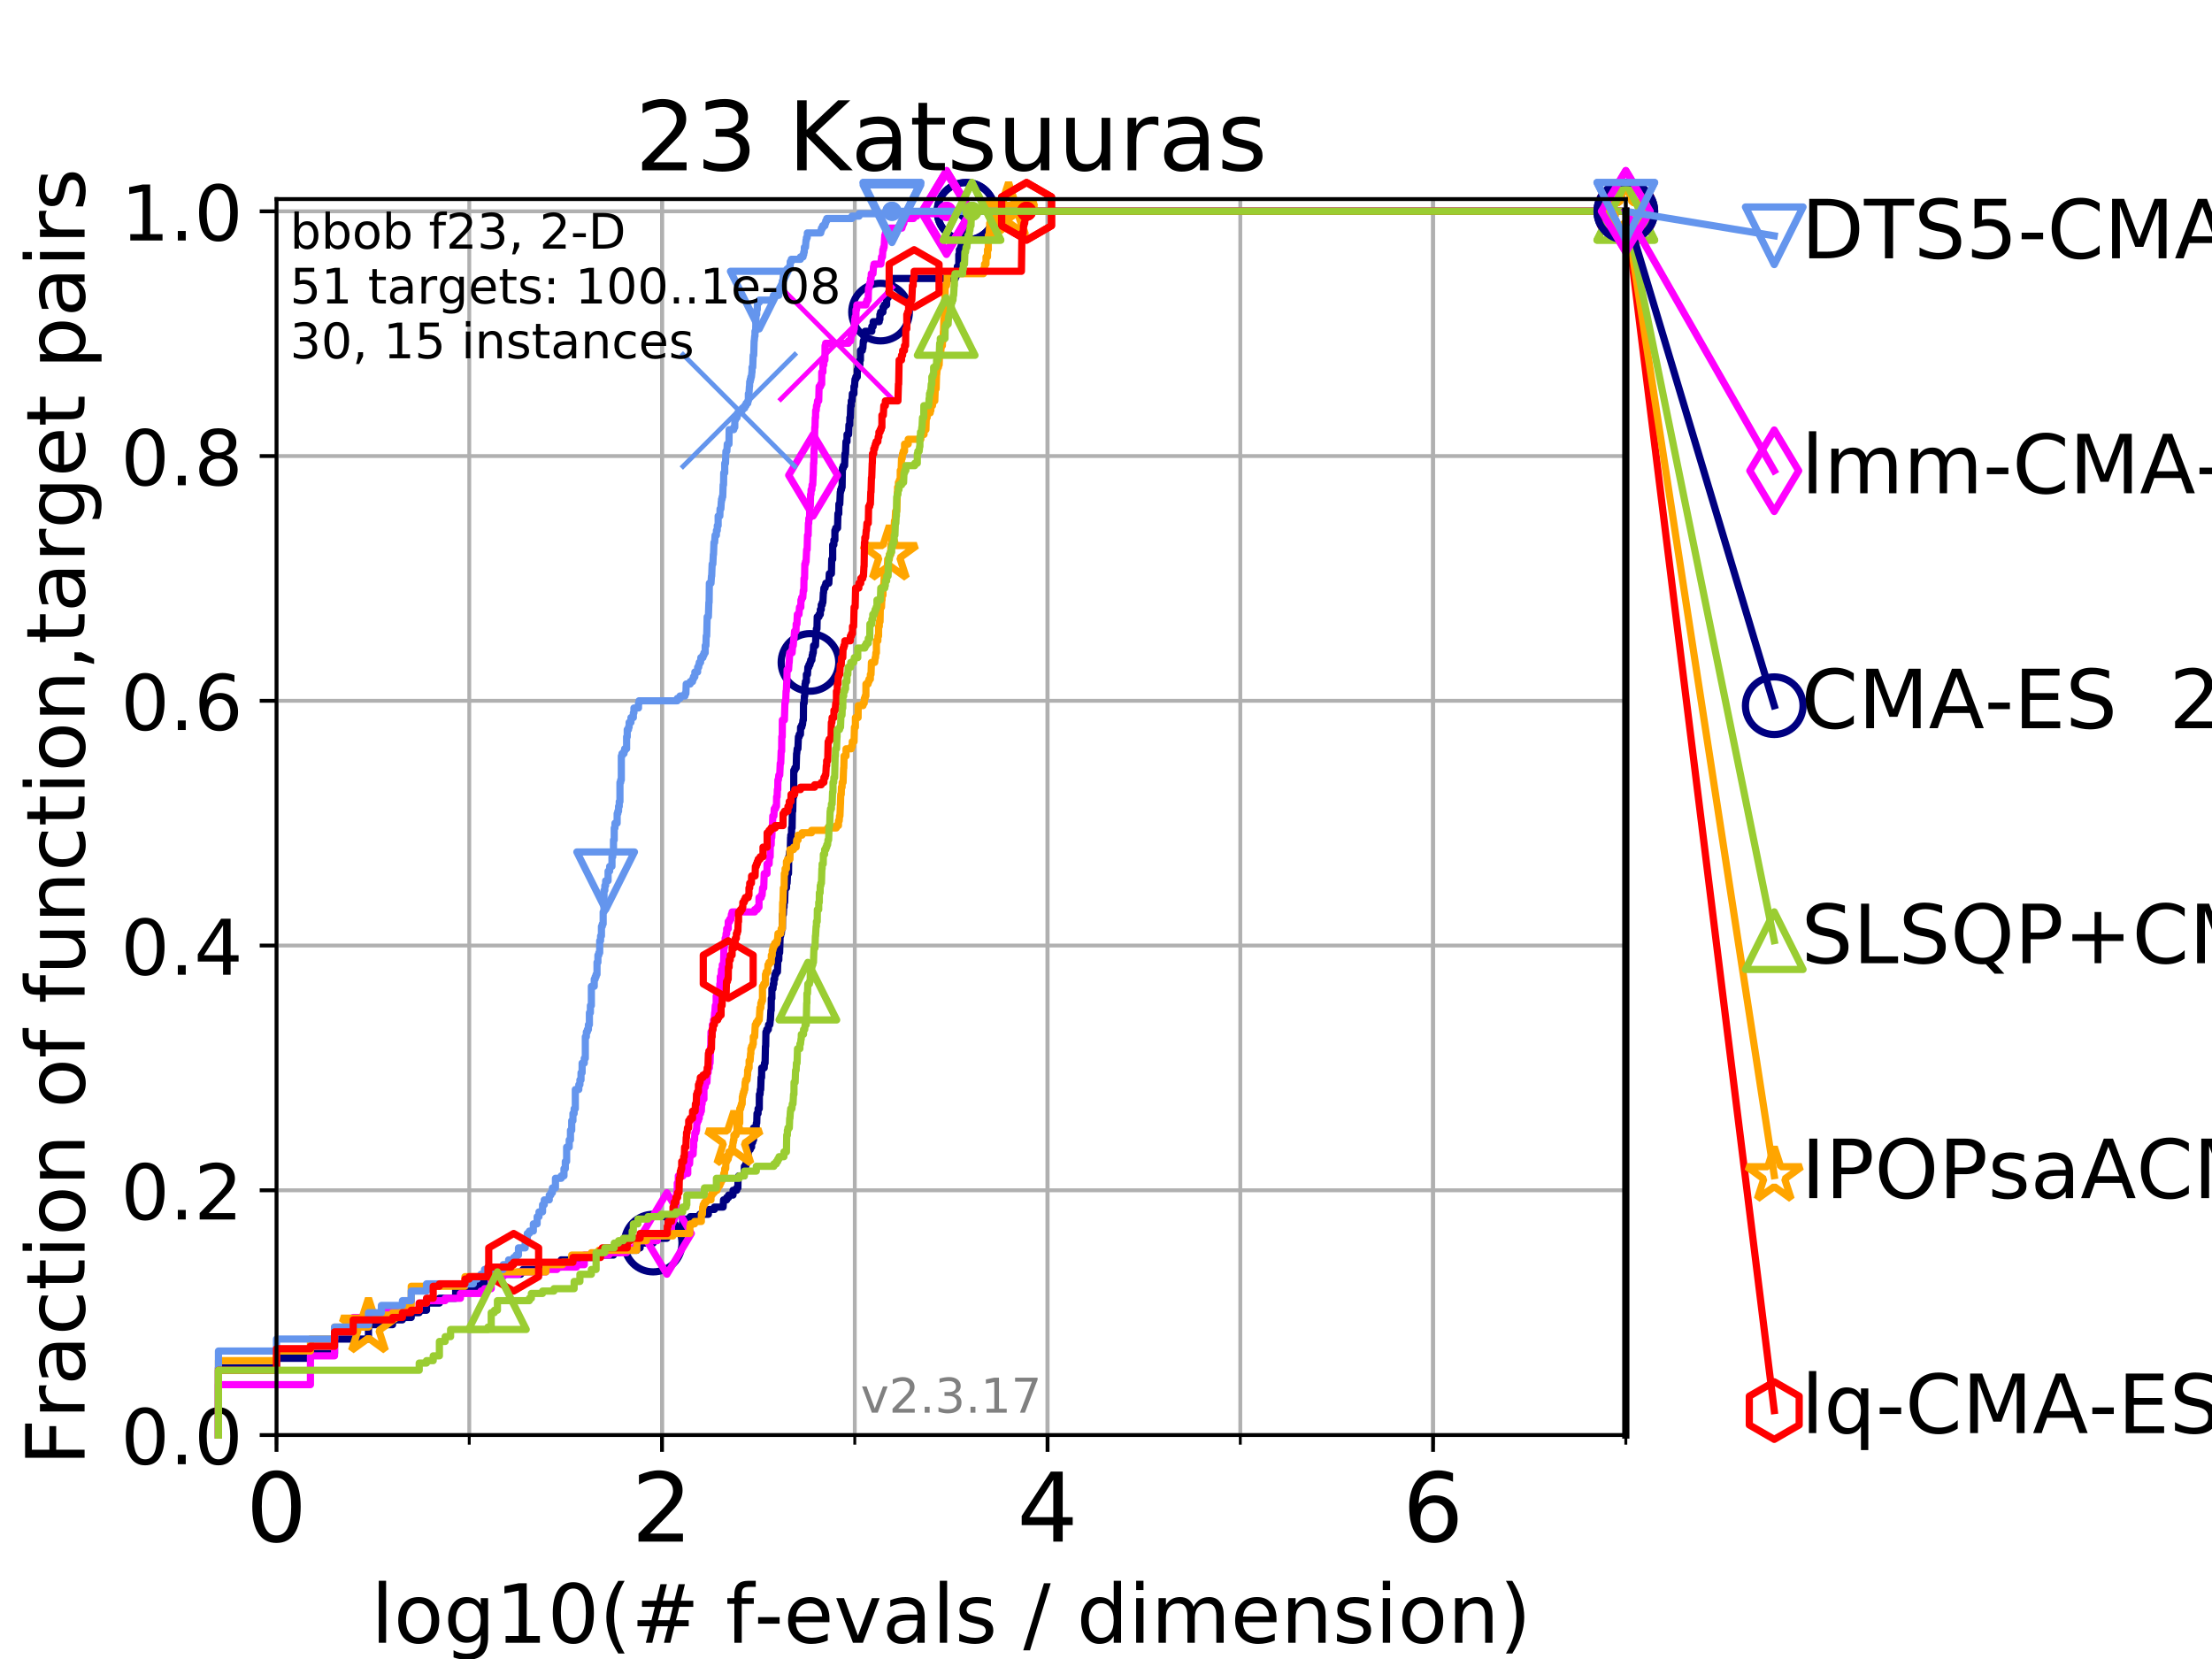 <?xml version="1.0" encoding="utf-8" standalone="no"?>
<!DOCTYPE svg PUBLIC "-//W3C//DTD SVG 1.1//EN"
  "http://www.w3.org/Graphics/SVG/1.1/DTD/svg11.dtd">
<!-- Created with matplotlib (https://matplotlib.org/) -->
<svg height="345.6pt" version="1.1" viewBox="0 0 460.8 345.6" width="460.8pt" xmlns="http://www.w3.org/2000/svg" xmlns:xlink="http://www.w3.org/1999/xlink">
 <defs>
  <style type="text/css">
*{stroke-linecap:butt;stroke-linejoin:round;}
  </style>
 </defs>
 <g id="figure_1">
  <g id="patch_1">
   <path d="M 0 345.6 
L 460.8 345.6 
L 460.8 0 
L 0 0 
z
" style="fill:#ffffff;"/>
  </g>
  <g id="axes_1">
   <g id="patch_2">
    <path d="M 57.6 298.944 
L 338.688 298.944 
L 338.688 41.472 
L 57.6 41.472 
z
" style="fill:#ffffff;"/>
   </g>
   <g id="matplotlib.axis_1">
    <g id="xtick_1">
     <g id="line2d_1">
      <path clip-path="url(#pca37bd8538)" d="M 57.6 298.944 
L 57.6 41.472 
" style="fill:none;stroke:#b0b0b0;stroke-linecap:square;stroke-width:0.8;"/>
     </g>
     <g id="line2d_2">
      <defs>
       <path d="M 0 0 
L 0 3.5 
" id="mcee71eb75a" style="stroke:#000000;stroke-width:0.8;"/>
      </defs>
      <g>
       <use style="stroke:#000000;stroke-width:0.8;" x="57.6" xlink:href="#mcee71eb75a" y="298.944"/>
      </g>
     </g>
     <g id="text_1">
      <!-- 0 -->
      <defs>
       <path d="M 31.781 66.406 
Q 24.172 66.406 20.328 58.906 
Q 16.5 51.422 16.5 36.375 
Q 16.5 21.391 20.328 13.891 
Q 24.172 6.391 31.781 6.391 
Q 39.453 6.391 43.281 13.891 
Q 47.125 21.391 47.125 36.375 
Q 47.125 51.422 43.281 58.906 
Q 39.453 66.406 31.781 66.406 
z
M 31.781 74.219 
Q 44.047 74.219 50.516 64.516 
Q 56.984 54.828 56.984 36.375 
Q 56.984 17.969 50.516 8.266 
Q 44.047 -1.422 31.781 -1.422 
Q 19.531 -1.422 13.062 8.266 
Q 6.594 17.969 6.594 36.375 
Q 6.594 54.828 13.062 64.516 
Q 19.531 74.219 31.781 74.219 
z
" id="DejaVuSans-48"/>
      </defs>
      <g transform="translate(51.237 321.141)scale(0.2 -0.2)">
       <use xlink:href="#DejaVuSans-48"/>
      </g>
     </g>
    </g>
    <g id="xtick_2">
     <g id="line2d_3">
      <path clip-path="url(#pca37bd8538)" d="M 137.911 298.944 
L 137.911 41.472 
" style="fill:none;stroke:#b0b0b0;stroke-linecap:square;stroke-width:0.8;"/>
     </g>
     <g id="line2d_4">
      <g>
       <use style="stroke:#000000;stroke-width:0.8;" x="137.911" xlink:href="#mcee71eb75a" y="298.944"/>
      </g>
     </g>
     <g id="text_2">
      <!-- 2 -->
      <defs>
       <path d="M 19.188 8.297 
L 53.609 8.297 
L 53.609 0 
L 7.328 0 
L 7.328 8.297 
Q 12.938 14.109 22.625 23.891 
Q 32.328 33.688 34.812 36.531 
Q 39.547 41.844 41.422 45.531 
Q 43.312 49.219 43.312 52.781 
Q 43.312 58.594 39.234 62.25 
Q 35.156 65.922 28.609 65.922 
Q 23.969 65.922 18.812 64.312 
Q 13.672 62.703 7.812 59.422 
L 7.812 69.391 
Q 13.766 71.781 18.938 73 
Q 24.125 74.219 28.422 74.219 
Q 39.75 74.219 46.484 68.547 
Q 53.219 62.891 53.219 53.422 
Q 53.219 48.922 51.531 44.891 
Q 49.859 40.875 45.406 35.406 
Q 44.188 33.984 37.641 27.219 
Q 31.109 20.453 19.188 8.297 
z
" id="DejaVuSans-50"/>
      </defs>
      <g transform="translate(131.548 321.141)scale(0.2 -0.2)">
       <use xlink:href="#DejaVuSans-50"/>
      </g>
     </g>
    </g>
    <g id="xtick_3">
     <g id="line2d_5">
      <path clip-path="url(#pca37bd8538)" d="M 218.222 298.944 
L 218.222 41.472 
" style="fill:none;stroke:#b0b0b0;stroke-linecap:square;stroke-width:0.8;"/>
     </g>
     <g id="line2d_6">
      <g>
       <use style="stroke:#000000;stroke-width:0.8;" x="218.222" xlink:href="#mcee71eb75a" y="298.944"/>
      </g>
     </g>
     <g id="text_3">
      <!-- 4 -->
      <defs>
       <path d="M 37.797 64.312 
L 12.891 25.391 
L 37.797 25.391 
z
M 35.203 72.906 
L 47.609 72.906 
L 47.609 25.391 
L 58.016 25.391 
L 58.016 17.188 
L 47.609 17.188 
L 47.609 0 
L 37.797 0 
L 37.797 17.188 
L 4.891 17.188 
L 4.891 26.703 
z
" id="DejaVuSans-52"/>
      </defs>
      <g transform="translate(211.859 321.141)scale(0.2 -0.2)">
       <use xlink:href="#DejaVuSans-52"/>
      </g>
     </g>
    </g>
    <g id="xtick_4">
     <g id="line2d_7">
      <path clip-path="url(#pca37bd8538)" d="M 298.533 298.944 
L 298.533 41.472 
" style="fill:none;stroke:#b0b0b0;stroke-linecap:square;stroke-width:0.8;"/>
     </g>
     <g id="line2d_8">
      <g>
       <use style="stroke:#000000;stroke-width:0.8;" x="298.533" xlink:href="#mcee71eb75a" y="298.944"/>
      </g>
     </g>
     <g id="text_4">
      <!-- 6 -->
      <defs>
       <path d="M 33.016 40.375 
Q 26.375 40.375 22.484 35.828 
Q 18.609 31.297 18.609 23.391 
Q 18.609 15.531 22.484 10.953 
Q 26.375 6.391 33.016 6.391 
Q 39.656 6.391 43.531 10.953 
Q 47.406 15.531 47.406 23.391 
Q 47.406 31.297 43.531 35.828 
Q 39.656 40.375 33.016 40.375 
z
M 52.594 71.297 
L 52.594 62.312 
Q 48.875 64.062 45.094 64.984 
Q 41.312 65.922 37.594 65.922 
Q 27.828 65.922 22.672 59.328 
Q 17.531 52.734 16.797 39.406 
Q 19.672 43.656 24.016 45.922 
Q 28.375 48.188 33.594 48.188 
Q 44.578 48.188 50.953 41.516 
Q 57.328 34.859 57.328 23.391 
Q 57.328 12.156 50.688 5.359 
Q 44.047 -1.422 33.016 -1.422 
Q 20.359 -1.422 13.672 8.266 
Q 6.984 17.969 6.984 36.375 
Q 6.984 53.656 15.188 63.938 
Q 23.391 74.219 37.203 74.219 
Q 40.922 74.219 44.703 73.484 
Q 48.484 72.75 52.594 71.297 
z
" id="DejaVuSans-54"/>
      </defs>
      <g transform="translate(292.17 321.141)scale(0.2 -0.2)">
       <use xlink:href="#DejaVuSans-54"/>
      </g>
     </g>
    </g>
    <g id="xtick_5">
     <g id="line2d_9">
      <path clip-path="url(#pca37bd8538)" d="M 57.6 298.944 
L 57.6 41.472 
" style="fill:none;stroke:#b0b0b0;stroke-linecap:square;stroke-width:0.8;"/>
     </g>
     <g id="line2d_10">
      <defs>
       <path d="M 0 0 
L 0 2 
" id="m7d190b3dfd" style="stroke:#000000;stroke-width:0.6;"/>
      </defs>
      <g>
       <use style="stroke:#000000;stroke-width:0.6;" x="57.6" xlink:href="#m7d190b3dfd" y="298.944"/>
      </g>
     </g>
    </g>
    <g id="xtick_6">
     <g id="line2d_11">
      <path clip-path="url(#pca37bd8538)" d="M 97.755 298.944 
L 97.755 41.472 
" style="fill:none;stroke:#b0b0b0;stroke-linecap:square;stroke-width:0.8;"/>
     </g>
     <g id="line2d_12">
      <g>
       <use style="stroke:#000000;stroke-width:0.6;" x="97.755" xlink:href="#m7d190b3dfd" y="298.944"/>
      </g>
     </g>
    </g>
    <g id="xtick_7">
     <g id="line2d_13">
      <path clip-path="url(#pca37bd8538)" d="M 137.911 298.944 
L 137.911 41.472 
" style="fill:none;stroke:#b0b0b0;stroke-linecap:square;stroke-width:0.8;"/>
     </g>
     <g id="line2d_14">
      <g>
       <use style="stroke:#000000;stroke-width:0.6;" x="137.911" xlink:href="#m7d190b3dfd" y="298.944"/>
      </g>
     </g>
    </g>
    <g id="xtick_8">
     <g id="line2d_15">
      <path clip-path="url(#pca37bd8538)" d="M 178.066 298.944 
L 178.066 41.472 
" style="fill:none;stroke:#b0b0b0;stroke-linecap:square;stroke-width:0.8;"/>
     </g>
     <g id="line2d_16">
      <g>
       <use style="stroke:#000000;stroke-width:0.6;" x="178.066" xlink:href="#m7d190b3dfd" y="298.944"/>
      </g>
     </g>
    </g>
    <g id="xtick_9">
     <g id="line2d_17">
      <path clip-path="url(#pca37bd8538)" d="M 218.222 298.944 
L 218.222 41.472 
" style="fill:none;stroke:#b0b0b0;stroke-linecap:square;stroke-width:0.8;"/>
     </g>
     <g id="line2d_18">
      <g>
       <use style="stroke:#000000;stroke-width:0.6;" x="218.222" xlink:href="#m7d190b3dfd" y="298.944"/>
      </g>
     </g>
    </g>
    <g id="xtick_10">
     <g id="line2d_19">
      <path clip-path="url(#pca37bd8538)" d="M 258.377 298.944 
L 258.377 41.472 
" style="fill:none;stroke:#b0b0b0;stroke-linecap:square;stroke-width:0.8;"/>
     </g>
     <g id="line2d_20">
      <g>
       <use style="stroke:#000000;stroke-width:0.6;" x="258.377" xlink:href="#m7d190b3dfd" y="298.944"/>
      </g>
     </g>
    </g>
    <g id="xtick_11">
     <g id="line2d_21">
      <path clip-path="url(#pca37bd8538)" d="M 298.533 298.944 
L 298.533 41.472 
" style="fill:none;stroke:#b0b0b0;stroke-linecap:square;stroke-width:0.8;"/>
     </g>
     <g id="line2d_22">
      <g>
       <use style="stroke:#000000;stroke-width:0.6;" x="298.533" xlink:href="#m7d190b3dfd" y="298.944"/>
      </g>
     </g>
    </g>
    <g id="xtick_12">
     <g id="line2d_23">
      <path clip-path="url(#pca37bd8538)" d="M 338.688 298.944 
L 338.688 41.472 
" style="fill:none;stroke:#b0b0b0;stroke-linecap:square;stroke-width:0.8;"/>
     </g>
     <g id="line2d_24">
      <g>
       <use style="stroke:#000000;stroke-width:0.6;" x="338.688" xlink:href="#m7d190b3dfd" y="298.944"/>
      </g>
     </g>
    </g>
    <g id="text_5">
     <!-- log10(# f-evals / dimension) -->
     <defs>
      <path d="M 9.422 75.984 
L 18.406 75.984 
L 18.406 0 
L 9.422 0 
z
" id="DejaVuSans-108"/>
      <path d="M 30.609 48.391 
Q 23.391 48.391 19.188 42.75 
Q 14.984 37.109 14.984 27.297 
Q 14.984 17.484 19.156 11.844 
Q 23.344 6.203 30.609 6.203 
Q 37.797 6.203 41.984 11.859 
Q 46.188 17.531 46.188 27.297 
Q 46.188 37.016 41.984 42.703 
Q 37.797 48.391 30.609 48.391 
z
M 30.609 56 
Q 42.328 56 49.016 48.375 
Q 55.719 40.766 55.719 27.297 
Q 55.719 13.875 49.016 6.219 
Q 42.328 -1.422 30.609 -1.422 
Q 18.844 -1.422 12.172 6.219 
Q 5.516 13.875 5.516 27.297 
Q 5.516 40.766 12.172 48.375 
Q 18.844 56 30.609 56 
z
" id="DejaVuSans-111"/>
      <path d="M 45.406 27.984 
Q 45.406 37.75 41.375 43.109 
Q 37.359 48.484 30.078 48.484 
Q 22.859 48.484 18.828 43.109 
Q 14.797 37.75 14.797 27.984 
Q 14.797 18.266 18.828 12.891 
Q 22.859 7.516 30.078 7.516 
Q 37.359 7.516 41.375 12.891 
Q 45.406 18.266 45.406 27.984 
z
M 54.391 6.781 
Q 54.391 -7.172 48.188 -13.984 
Q 42 -20.797 29.203 -20.797 
Q 24.469 -20.797 20.266 -20.094 
Q 16.062 -19.391 12.109 -17.922 
L 12.109 -9.188 
Q 16.062 -11.328 19.922 -12.344 
Q 23.781 -13.375 27.781 -13.375 
Q 36.625 -13.375 41.016 -8.766 
Q 45.406 -4.156 45.406 5.172 
L 45.406 9.625 
Q 42.625 4.781 38.281 2.391 
Q 33.938 0 27.875 0 
Q 17.828 0 11.672 7.656 
Q 5.516 15.328 5.516 27.984 
Q 5.516 40.672 11.672 48.328 
Q 17.828 56 27.875 56 
Q 33.938 56 38.281 53.609 
Q 42.625 51.219 45.406 46.391 
L 45.406 54.688 
L 54.391 54.688 
z
" id="DejaVuSans-103"/>
      <path d="M 12.406 8.297 
L 28.516 8.297 
L 28.516 63.922 
L 10.984 60.406 
L 10.984 69.391 
L 28.422 72.906 
L 38.281 72.906 
L 38.281 8.297 
L 54.391 8.297 
L 54.391 0 
L 12.406 0 
z
" id="DejaVuSans-49"/>
      <path d="M 31 75.875 
Q 24.469 64.656 21.281 53.656 
Q 18.109 42.672 18.109 31.391 
Q 18.109 20.125 21.312 9.062 
Q 24.516 -2 31 -13.188 
L 23.188 -13.188 
Q 15.875 -1.703 12.234 9.375 
Q 8.594 20.453 8.594 31.391 
Q 8.594 42.281 12.203 53.312 
Q 15.828 64.359 23.188 75.875 
z
" id="DejaVuSans-40"/>
      <path d="M 51.125 44 
L 36.922 44 
L 32.812 27.688 
L 47.125 27.688 
z
M 43.797 71.781 
L 38.719 51.516 
L 52.984 51.516 
L 58.109 71.781 
L 65.922 71.781 
L 60.891 51.516 
L 76.125 51.516 
L 76.125 44 
L 58.984 44 
L 54.984 27.688 
L 70.516 27.688 
L 70.516 20.219 
L 53.078 20.219 
L 48 0 
L 40.188 0 
L 45.219 20.219 
L 30.906 20.219 
L 25.875 0 
L 18.016 0 
L 23.094 20.219 
L 7.719 20.219 
L 7.719 27.688 
L 24.906 27.688 
L 29 44 
L 13.281 44 
L 13.281 51.516 
L 30.906 51.516 
L 35.891 71.781 
z
" id="DejaVuSans-35"/>
      <path id="DejaVuSans-32"/>
      <path d="M 37.109 75.984 
L 37.109 68.5 
L 28.516 68.5 
Q 23.688 68.5 21.797 66.547 
Q 19.922 64.594 19.922 59.516 
L 19.922 54.688 
L 34.719 54.688 
L 34.719 47.703 
L 19.922 47.703 
L 19.922 0 
L 10.891 0 
L 10.891 47.703 
L 2.297 47.703 
L 2.297 54.688 
L 10.891 54.688 
L 10.891 58.5 
Q 10.891 67.625 15.141 71.797 
Q 19.391 75.984 28.609 75.984 
z
" id="DejaVuSans-102"/>
      <path d="M 4.891 31.391 
L 31.203 31.391 
L 31.203 23.391 
L 4.891 23.391 
z
" id="DejaVuSans-45"/>
      <path d="M 56.203 29.594 
L 56.203 25.203 
L 14.891 25.203 
Q 15.484 15.922 20.484 11.062 
Q 25.484 6.203 34.422 6.203 
Q 39.594 6.203 44.453 7.469 
Q 49.312 8.734 54.109 11.281 
L 54.109 2.781 
Q 49.266 0.734 44.188 -0.344 
Q 39.109 -1.422 33.891 -1.422 
Q 20.797 -1.422 13.156 6.188 
Q 5.516 13.812 5.516 26.812 
Q 5.516 40.234 12.766 48.109 
Q 20.016 56 32.328 56 
Q 43.359 56 49.781 48.891 
Q 56.203 41.797 56.203 29.594 
z
M 47.219 32.234 
Q 47.125 39.594 43.094 43.984 
Q 39.062 48.391 32.422 48.391 
Q 24.906 48.391 20.391 44.141 
Q 15.875 39.891 15.188 32.172 
z
" id="DejaVuSans-101"/>
      <path d="M 2.984 54.688 
L 12.5 54.688 
L 29.594 8.797 
L 46.688 54.688 
L 56.203 54.688 
L 35.688 0 
L 23.484 0 
z
" id="DejaVuSans-118"/>
      <path d="M 34.281 27.484 
Q 23.391 27.484 19.188 25 
Q 14.984 22.516 14.984 16.5 
Q 14.984 11.719 18.141 8.906 
Q 21.297 6.109 26.703 6.109 
Q 34.188 6.109 38.703 11.406 
Q 43.219 16.703 43.219 25.484 
L 43.219 27.484 
z
M 52.203 31.203 
L 52.203 0 
L 43.219 0 
L 43.219 8.297 
Q 40.141 3.328 35.547 0.953 
Q 30.953 -1.422 24.312 -1.422 
Q 15.922 -1.422 10.953 3.297 
Q 6 8.016 6 15.922 
Q 6 25.141 12.172 29.828 
Q 18.359 34.516 30.609 34.516 
L 43.219 34.516 
L 43.219 35.406 
Q 43.219 41.609 39.141 45 
Q 35.062 48.391 27.688 48.391 
Q 23 48.391 18.547 47.266 
Q 14.109 46.141 10.016 43.891 
L 10.016 52.203 
Q 14.938 54.109 19.578 55.047 
Q 24.219 56 28.609 56 
Q 40.484 56 46.344 49.844 
Q 52.203 43.703 52.203 31.203 
z
" id="DejaVuSans-97"/>
      <path d="M 44.281 53.078 
L 44.281 44.578 
Q 40.484 46.531 36.375 47.5 
Q 32.281 48.484 27.875 48.484 
Q 21.188 48.484 17.844 46.438 
Q 14.5 44.391 14.5 40.281 
Q 14.5 37.156 16.891 35.375 
Q 19.281 33.594 26.516 31.984 
L 29.594 31.297 
Q 39.156 29.25 43.188 25.516 
Q 47.219 21.781 47.219 15.094 
Q 47.219 7.469 41.188 3.016 
Q 35.156 -1.422 24.609 -1.422 
Q 20.219 -1.422 15.453 -0.562 
Q 10.688 0.297 5.422 2 
L 5.422 11.281 
Q 10.406 8.688 15.234 7.391 
Q 20.062 6.109 24.812 6.109 
Q 31.156 6.109 34.562 8.281 
Q 37.984 10.453 37.984 14.406 
Q 37.984 18.062 35.516 20.016 
Q 33.062 21.969 24.703 23.781 
L 21.578 24.516 
Q 13.234 26.266 9.516 29.906 
Q 5.812 33.547 5.812 39.891 
Q 5.812 47.609 11.281 51.797 
Q 16.75 56 26.812 56 
Q 31.781 56 36.172 55.266 
Q 40.578 54.547 44.281 53.078 
z
" id="DejaVuSans-115"/>
      <path d="M 25.391 72.906 
L 33.688 72.906 
L 8.297 -9.281 
L 0 -9.281 
z
" id="DejaVuSans-47"/>
      <path d="M 45.406 46.391 
L 45.406 75.984 
L 54.391 75.984 
L 54.391 0 
L 45.406 0 
L 45.406 8.203 
Q 42.578 3.328 38.25 0.953 
Q 33.938 -1.422 27.875 -1.422 
Q 17.969 -1.422 11.734 6.484 
Q 5.516 14.406 5.516 27.297 
Q 5.516 40.188 11.734 48.094 
Q 17.969 56 27.875 56 
Q 33.938 56 38.25 53.625 
Q 42.578 51.266 45.406 46.391 
z
M 14.797 27.297 
Q 14.797 17.391 18.875 11.75 
Q 22.953 6.109 30.078 6.109 
Q 37.203 6.109 41.297 11.75 
Q 45.406 17.391 45.406 27.297 
Q 45.406 37.203 41.297 42.844 
Q 37.203 48.484 30.078 48.484 
Q 22.953 48.484 18.875 42.844 
Q 14.797 37.203 14.797 27.297 
z
" id="DejaVuSans-100"/>
      <path d="M 9.422 54.688 
L 18.406 54.688 
L 18.406 0 
L 9.422 0 
z
M 9.422 75.984 
L 18.406 75.984 
L 18.406 64.594 
L 9.422 64.594 
z
" id="DejaVuSans-105"/>
      <path d="M 52 44.188 
Q 55.375 50.25 60.062 53.125 
Q 64.75 56 71.094 56 
Q 79.641 56 84.281 50.016 
Q 88.922 44.047 88.922 33.016 
L 88.922 0 
L 79.891 0 
L 79.891 32.719 
Q 79.891 40.578 77.094 44.375 
Q 74.312 48.188 68.609 48.188 
Q 61.625 48.188 57.562 43.547 
Q 53.516 38.922 53.516 30.906 
L 53.516 0 
L 44.484 0 
L 44.484 32.719 
Q 44.484 40.625 41.703 44.406 
Q 38.922 48.188 33.109 48.188 
Q 26.219 48.188 22.156 43.531 
Q 18.109 38.875 18.109 30.906 
L 18.109 0 
L 9.078 0 
L 9.078 54.688 
L 18.109 54.688 
L 18.109 46.188 
Q 21.188 51.219 25.484 53.609 
Q 29.781 56 35.688 56 
Q 41.656 56 45.828 52.969 
Q 50 49.953 52 44.188 
z
" id="DejaVuSans-109"/>
      <path d="M 54.891 33.016 
L 54.891 0 
L 45.906 0 
L 45.906 32.719 
Q 45.906 40.484 42.875 44.328 
Q 39.844 48.188 33.797 48.188 
Q 26.516 48.188 22.312 43.547 
Q 18.109 38.922 18.109 30.906 
L 18.109 0 
L 9.078 0 
L 9.078 54.688 
L 18.109 54.688 
L 18.109 46.188 
Q 21.344 51.125 25.703 53.562 
Q 30.078 56 35.797 56 
Q 45.219 56 50.047 50.172 
Q 54.891 44.344 54.891 33.016 
z
" id="DejaVuSans-110"/>
      <path d="M 8.016 75.875 
L 15.828 75.875 
Q 23.141 64.359 26.781 53.312 
Q 30.422 42.281 30.422 31.391 
Q 30.422 20.453 26.781 9.375 
Q 23.141 -1.703 15.828 -13.188 
L 8.016 -13.188 
Q 14.5 -2 17.703 9.062 
Q 20.906 20.125 20.906 31.391 
Q 20.906 42.672 17.703 53.656 
Q 14.5 64.656 8.016 75.875 
z
" id="DejaVuSans-41"/>
     </defs>
     <g transform="translate(77.303 342.218)scale(0.17 -0.17)">
      <use xlink:href="#DejaVuSans-108"/>
      <use x="27.783" xlink:href="#DejaVuSans-111"/>
      <use x="88.965" xlink:href="#DejaVuSans-103"/>
      <use x="152.441" xlink:href="#DejaVuSans-49"/>
      <use x="216.064" xlink:href="#DejaVuSans-48"/>
      <use x="279.688" xlink:href="#DejaVuSans-40"/>
      <use x="318.701" xlink:href="#DejaVuSans-35"/>
      <use x="402.49" xlink:href="#DejaVuSans-32"/>
      <use x="434.277" xlink:href="#DejaVuSans-102"/>
      <use x="469.404" xlink:href="#DejaVuSans-45"/>
      <use x="505.488" xlink:href="#DejaVuSans-101"/>
      <use x="567.012" xlink:href="#DejaVuSans-118"/>
      <use x="626.191" xlink:href="#DejaVuSans-97"/>
      <use x="687.471" xlink:href="#DejaVuSans-108"/>
      <use x="715.254" xlink:href="#DejaVuSans-115"/>
      <use x="767.354" xlink:href="#DejaVuSans-32"/>
      <use x="799.141" xlink:href="#DejaVuSans-47"/>
      <use x="832.832" xlink:href="#DejaVuSans-32"/>
      <use x="864.619" xlink:href="#DejaVuSans-100"/>
      <use x="928.096" xlink:href="#DejaVuSans-105"/>
      <use x="955.879" xlink:href="#DejaVuSans-109"/>
      <use x="1053.291" xlink:href="#DejaVuSans-101"/>
      <use x="1114.814" xlink:href="#DejaVuSans-110"/>
      <use x="1178.193" xlink:href="#DejaVuSans-115"/>
      <use x="1230.293" xlink:href="#DejaVuSans-105"/>
      <use x="1258.076" xlink:href="#DejaVuSans-111"/>
      <use x="1319.258" xlink:href="#DejaVuSans-110"/>
      <use x="1382.637" xlink:href="#DejaVuSans-41"/>
     </g>
    </g>
   </g>
   <g id="matplotlib.axis_2">
    <g id="ytick_1">
     <g id="line2d_25">
      <path clip-path="url(#pca37bd8538)" d="M 57.6 298.944 
L 338.688 298.944 
" style="fill:none;stroke:#b0b0b0;stroke-linecap:square;stroke-width:0.8;"/>
     </g>
     <g id="line2d_26">
      <defs>
       <path d="M 0 0 
L -3.5 0 
" id="md37c797525" style="stroke:#000000;stroke-width:0.8;"/>
      </defs>
      <g>
       <use style="stroke:#000000;stroke-width:0.8;" x="57.6" xlink:href="#md37c797525" y="298.944"/>
      </g>
     </g>
     <g id="text_6">
      <!-- 0.0 -->
      <defs>
       <path d="M 10.688 12.406 
L 21 12.406 
L 21 0 
L 10.688 0 
z
" id="DejaVuSans-46"/>
      </defs>
      <g transform="translate(25.155 305.023)scale(0.16 -0.16)">
       <use xlink:href="#DejaVuSans-48"/>
       <use x="63.623" xlink:href="#DejaVuSans-46"/>
       <use x="95.41" xlink:href="#DejaVuSans-48"/>
      </g>
     </g>
    </g>
    <g id="ytick_2">
     <g id="line2d_27">
      <path clip-path="url(#pca37bd8538)" d="M 57.6 247.959 
L 338.688 247.959 
" style="fill:none;stroke:#b0b0b0;stroke-linecap:square;stroke-width:0.8;"/>
     </g>
     <g id="line2d_28">
      <g>
       <use style="stroke:#000000;stroke-width:0.8;" x="57.6" xlink:href="#md37c797525" y="247.959"/>
      </g>
     </g>
     <g id="text_7">
      <!-- 0.2 -->
      <g transform="translate(25.155 254.038)scale(0.16 -0.16)">
       <use xlink:href="#DejaVuSans-48"/>
       <use x="63.623" xlink:href="#DejaVuSans-46"/>
       <use x="95.41" xlink:href="#DejaVuSans-50"/>
      </g>
     </g>
    </g>
    <g id="ytick_3">
     <g id="line2d_29">
      <path clip-path="url(#pca37bd8538)" d="M 57.6 196.975 
L 338.688 196.975 
" style="fill:none;stroke:#b0b0b0;stroke-linecap:square;stroke-width:0.8;"/>
     </g>
     <g id="line2d_30">
      <g>
       <use style="stroke:#000000;stroke-width:0.8;" x="57.6" xlink:href="#md37c797525" y="196.975"/>
      </g>
     </g>
     <g id="text_8">
      <!-- 0.4 -->
      <g transform="translate(25.155 203.054)scale(0.16 -0.16)">
       <use xlink:href="#DejaVuSans-48"/>
       <use x="63.623" xlink:href="#DejaVuSans-46"/>
       <use x="95.41" xlink:href="#DejaVuSans-52"/>
      </g>
     </g>
    </g>
    <g id="ytick_4">
     <g id="line2d_31">
      <path clip-path="url(#pca37bd8538)" d="M 57.6 145.99 
L 338.688 145.99 
" style="fill:none;stroke:#b0b0b0;stroke-linecap:square;stroke-width:0.8;"/>
     </g>
     <g id="line2d_32">
      <g>
       <use style="stroke:#000000;stroke-width:0.8;" x="57.6" xlink:href="#md37c797525" y="145.99"/>
      </g>
     </g>
     <g id="text_9">
      <!-- 0.6 -->
      <g transform="translate(25.155 152.069)scale(0.16 -0.16)">
       <use xlink:href="#DejaVuSans-48"/>
       <use x="63.623" xlink:href="#DejaVuSans-46"/>
       <use x="95.41" xlink:href="#DejaVuSans-54"/>
      </g>
     </g>
    </g>
    <g id="ytick_5">
     <g id="line2d_33">
      <path clip-path="url(#pca37bd8538)" d="M 57.6 95.006 
L 338.688 95.006 
" style="fill:none;stroke:#b0b0b0;stroke-linecap:square;stroke-width:0.8;"/>
     </g>
     <g id="line2d_34">
      <g>
       <use style="stroke:#000000;stroke-width:0.8;" x="57.6" xlink:href="#md37c797525" y="95.006"/>
      </g>
     </g>
     <g id="text_10">
      <!-- 0.8 -->
      <defs>
       <path d="M 31.781 34.625 
Q 24.75 34.625 20.719 30.859 
Q 16.703 27.094 16.703 20.516 
Q 16.703 13.922 20.719 10.156 
Q 24.75 6.391 31.781 6.391 
Q 38.812 6.391 42.859 10.172 
Q 46.922 13.969 46.922 20.516 
Q 46.922 27.094 42.891 30.859 
Q 38.875 34.625 31.781 34.625 
z
M 21.922 38.812 
Q 15.578 40.375 12.031 44.719 
Q 8.5 49.078 8.5 55.328 
Q 8.5 64.062 14.719 69.141 
Q 20.953 74.219 31.781 74.219 
Q 42.672 74.219 48.875 69.141 
Q 55.078 64.062 55.078 55.328 
Q 55.078 49.078 51.531 44.719 
Q 48 40.375 41.703 38.812 
Q 48.828 37.156 52.797 32.312 
Q 56.781 27.484 56.781 20.516 
Q 56.781 9.906 50.312 4.234 
Q 43.844 -1.422 31.781 -1.422 
Q 19.734 -1.422 13.25 4.234 
Q 6.781 9.906 6.781 20.516 
Q 6.781 27.484 10.781 32.312 
Q 14.797 37.156 21.922 38.812 
z
M 18.312 54.391 
Q 18.312 48.734 21.844 45.562 
Q 25.391 42.391 31.781 42.391 
Q 38.141 42.391 41.719 45.562 
Q 45.312 48.734 45.312 54.391 
Q 45.312 60.062 41.719 63.234 
Q 38.141 66.406 31.781 66.406 
Q 25.391 66.406 21.844 63.234 
Q 18.312 60.062 18.312 54.391 
z
" id="DejaVuSans-56"/>
      </defs>
      <g transform="translate(25.155 101.085)scale(0.16 -0.16)">
       <use xlink:href="#DejaVuSans-48"/>
       <use x="63.623" xlink:href="#DejaVuSans-46"/>
       <use x="95.41" xlink:href="#DejaVuSans-56"/>
      </g>
     </g>
    </g>
    <g id="ytick_6">
     <g id="line2d_35">
      <path clip-path="url(#pca37bd8538)" d="M 57.6 44.021 
L 338.688 44.021 
" style="fill:none;stroke:#b0b0b0;stroke-linecap:square;stroke-width:0.8;"/>
     </g>
     <g id="line2d_36">
      <g>
       <use style="stroke:#000000;stroke-width:0.8;" x="57.6" xlink:href="#md37c797525" y="44.021"/>
      </g>
     </g>
     <g id="text_11">
      <!-- 1.0 -->
      <g transform="translate(25.155 50.1)scale(0.16 -0.16)">
       <use xlink:href="#DejaVuSans-49"/>
       <use x="63.623" xlink:href="#DejaVuSans-46"/>
       <use x="95.41" xlink:href="#DejaVuSans-48"/>
      </g>
     </g>
    </g>
    <g id="text_12">
     <!-- Fraction of function,target pairs -->
     <defs>
      <path d="M 9.812 72.906 
L 51.703 72.906 
L 51.703 64.594 
L 19.672 64.594 
L 19.672 43.109 
L 48.578 43.109 
L 48.578 34.812 
L 19.672 34.812 
L 19.672 0 
L 9.812 0 
z
" id="DejaVuSans-70"/>
      <path d="M 41.109 46.297 
Q 39.594 47.172 37.812 47.578 
Q 36.031 48 33.891 48 
Q 26.266 48 22.188 43.047 
Q 18.109 38.094 18.109 28.812 
L 18.109 0 
L 9.078 0 
L 9.078 54.688 
L 18.109 54.688 
L 18.109 46.188 
Q 20.953 51.172 25.484 53.578 
Q 30.031 56 36.531 56 
Q 37.453 56 38.578 55.875 
Q 39.703 55.766 41.062 55.516 
z
" id="DejaVuSans-114"/>
      <path d="M 48.781 52.594 
L 48.781 44.188 
Q 44.969 46.297 41.141 47.344 
Q 37.312 48.391 33.406 48.391 
Q 24.656 48.391 19.812 42.844 
Q 14.984 37.312 14.984 27.297 
Q 14.984 17.281 19.812 11.734 
Q 24.656 6.203 33.406 6.203 
Q 37.312 6.203 41.141 7.25 
Q 44.969 8.297 48.781 10.406 
L 48.781 2.094 
Q 45.016 0.344 40.984 -0.531 
Q 36.969 -1.422 32.422 -1.422 
Q 20.062 -1.422 12.781 6.344 
Q 5.516 14.109 5.516 27.297 
Q 5.516 40.672 12.859 48.328 
Q 20.219 56 33.016 56 
Q 37.156 56 41.109 55.141 
Q 45.062 54.297 48.781 52.594 
z
" id="DejaVuSans-99"/>
      <path d="M 18.312 70.219 
L 18.312 54.688 
L 36.812 54.688 
L 36.812 47.703 
L 18.312 47.703 
L 18.312 18.016 
Q 18.312 11.328 20.141 9.422 
Q 21.969 7.516 27.594 7.516 
L 36.812 7.516 
L 36.812 0 
L 27.594 0 
Q 17.188 0 13.234 3.875 
Q 9.281 7.766 9.281 18.016 
L 9.281 47.703 
L 2.688 47.703 
L 2.688 54.688 
L 9.281 54.688 
L 9.281 70.219 
z
" id="DejaVuSans-116"/>
      <path d="M 8.5 21.578 
L 8.5 54.688 
L 17.484 54.688 
L 17.484 21.922 
Q 17.484 14.156 20.5 10.266 
Q 23.531 6.391 29.594 6.391 
Q 36.859 6.391 41.078 11.031 
Q 45.312 15.672 45.312 23.688 
L 45.312 54.688 
L 54.297 54.688 
L 54.297 0 
L 45.312 0 
L 45.312 8.406 
Q 42.047 3.422 37.719 1 
Q 33.406 -1.422 27.688 -1.422 
Q 18.266 -1.422 13.375 4.438 
Q 8.5 10.297 8.5 21.578 
z
M 31.109 56 
z
" id="DejaVuSans-117"/>
      <path d="M 11.719 12.406 
L 22.016 12.406 
L 22.016 4 
L 14.016 -11.625 
L 7.719 -11.625 
L 11.719 4 
z
" id="DejaVuSans-44"/>
      <path d="M 18.109 8.203 
L 18.109 -20.797 
L 9.078 -20.797 
L 9.078 54.688 
L 18.109 54.688 
L 18.109 46.391 
Q 20.953 51.266 25.266 53.625 
Q 29.594 56 35.594 56 
Q 45.562 56 51.781 48.094 
Q 58.016 40.188 58.016 27.297 
Q 58.016 14.406 51.781 6.484 
Q 45.562 -1.422 35.594 -1.422 
Q 29.594 -1.422 25.266 0.953 
Q 20.953 3.328 18.109 8.203 
z
M 48.688 27.297 
Q 48.688 37.203 44.609 42.844 
Q 40.531 48.484 33.406 48.484 
Q 26.266 48.484 22.188 42.844 
Q 18.109 37.203 18.109 27.297 
Q 18.109 17.391 22.188 11.75 
Q 26.266 6.109 33.406 6.109 
Q 40.531 6.109 44.609 11.75 
Q 48.688 17.391 48.688 27.297 
z
" id="DejaVuSans-112"/>
     </defs>
     <g transform="translate(17.62 305.347)rotate(-90)scale(0.17 -0.17)">
      <use xlink:href="#DejaVuSans-70"/>
      <use x="57.41" xlink:href="#DejaVuSans-114"/>
      <use x="98.523" xlink:href="#DejaVuSans-97"/>
      <use x="159.803" xlink:href="#DejaVuSans-99"/>
      <use x="214.783" xlink:href="#DejaVuSans-116"/>
      <use x="253.992" xlink:href="#DejaVuSans-105"/>
      <use x="281.775" xlink:href="#DejaVuSans-111"/>
      <use x="342.957" xlink:href="#DejaVuSans-110"/>
      <use x="406.336" xlink:href="#DejaVuSans-32"/>
      <use x="438.123" xlink:href="#DejaVuSans-111"/>
      <use x="499.305" xlink:href="#DejaVuSans-102"/>
      <use x="534.51" xlink:href="#DejaVuSans-32"/>
      <use x="566.297" xlink:href="#DejaVuSans-102"/>
      <use x="601.502" xlink:href="#DejaVuSans-117"/>
      <use x="664.881" xlink:href="#DejaVuSans-110"/>
      <use x="728.26" xlink:href="#DejaVuSans-99"/>
      <use x="783.24" xlink:href="#DejaVuSans-116"/>
      <use x="822.449" xlink:href="#DejaVuSans-105"/>
      <use x="850.232" xlink:href="#DejaVuSans-111"/>
      <use x="911.414" xlink:href="#DejaVuSans-110"/>
      <use x="974.793" xlink:href="#DejaVuSans-44"/>
      <use x="1006.58" xlink:href="#DejaVuSans-116"/>
      <use x="1045.789" xlink:href="#DejaVuSans-97"/>
      <use x="1107.068" xlink:href="#DejaVuSans-114"/>
      <use x="1148.166" xlink:href="#DejaVuSans-103"/>
      <use x="1211.643" xlink:href="#DejaVuSans-101"/>
      <use x="1273.166" xlink:href="#DejaVuSans-116"/>
      <use x="1312.375" xlink:href="#DejaVuSans-32"/>
      <use x="1344.162" xlink:href="#DejaVuSans-112"/>
      <use x="1407.639" xlink:href="#DejaVuSans-97"/>
      <use x="1468.918" xlink:href="#DejaVuSans-105"/>
      <use x="1496.701" xlink:href="#DejaVuSans-114"/>
      <use x="1537.814" xlink:href="#DejaVuSans-115"/>
     </g>
    </g>
   </g>
   <g id="line2d_37">
    <defs>
     <path d="M 0 1.5 
C 0.398 1.5 0.779 1.342 1.061 1.061 
C 1.342 0.779 1.5 0.398 1.5 0 
C 1.5 -0.398 1.342 -0.779 1.061 -1.061 
C 0.779 -1.342 0.398 -1.5 0 -1.5 
C -0.398 -1.5 -0.779 -1.342 -1.061 -1.061 
C -1.342 -0.779 -1.5 -0.398 -1.5 0 
C -1.5 0.398 -1.342 0.779 -1.061 1.061 
C -0.779 1.342 -0.398 1.5 0 1.5 
z
" id="mb692e726cc" style="stroke:#000080;"/>
    </defs>
    <g>
     <use style="fill:#000080;stroke:#000080;" x="201.249" xlink:href="#mb692e726cc" y="44.021"/>
     <use style="fill:#000080;stroke:#000080;" x="201.249" xlink:href="#mb692e726cc" y="44.021"/>
    </g>
   </g>
   <g id="line2d_38">
    <path d="M 45.512 298.944 
L 45.512 284.948 
L 57.6 284.948 
L 57.6 282.949 
L 64.671 282.949 
L 64.671 281.949 
L 69.688 281.949 
L 69.688 278.95 
L 76.759 278.95 
L 76.759 275.951 
L 81.776 275.951 
L 81.776 274.951 
L 83.83 274.951 
L 83.83 274.451 
L 85.667 274.451 
L 85.667 273.452 
L 87.33 273.452 
L 87.33 272.952 
L 88.847 272.952 
L 88.847 271.452 
L 91.535 271.452 
L 91.535 270.453 
L 94.921 270.453 
L 94.921 268.453 
L 99.418 268.453 
L 99.418 267.454 
L 100.935 267.454 
L 100.935 265.954 
L 104.235 265.954 
L 104.235 265.454 
L 108.484 265.454 
L 108.484 264.954 
L 108.949 264.954 
L 108.949 264.454 
L 113.383 264.454 
L 113.383 263.955 
L 116.914 263.955 
L 116.914 262.455 
L 120.806 262.455 
L 120.806 261.955 
L 124.369 261.955 
L 124.369 261.455 
L 127.799 261.455 
L 127.799 260.956 
L 129.002 260.956 
L 129.002 260.456 
L 132.66 260.456 
L 132.66 259.956 
L 133.353 259.956 
L 133.353 258.956 
L 136.073 258.956 
L 136.073 257.956 
L 138.927 257.956 
L 138.927 256.957 
L 139.494 256.957 
L 139.494 255.957 
L 142.148 255.957 
L 142.216 253.958 
L 143.779 253.958 
L 143.779 253.458 
L 145.777 253.458 
L 145.777 252.958 
L 147.57 252.958 
L 147.57 251.958 
L 148.827 251.958 
L 148.827 251.458 
L 150.641 251.458 
L 150.725 249.959 
L 151.381 249.959 
L 151.381 249.459 
L 151.779 249.459 
L 151.779 248.959 
L 152.7 248.959 
L 152.7 247.959 
L 153.467 247.959 
L 153.467 247.46 
L 153.715 247.46 
L 153.75 245.46 
L 153.89 245.46 
L 153.89 244.96 
L 155.005 244.96 
L 155.07 242.961 
L 155.361 242.961 
L 155.361 242.461 
L 155.521 242.461 
L 155.521 241.961 
L 155.679 241.961 
L 155.679 240.962 
L 155.836 240.962 
L 155.929 239.462 
L 156.297 239.462 
L 156.297 238.962 
L 156.569 238.962 
L 156.569 237.962 
L 156.806 237.962 
L 156.806 237.463 
L 156.982 237.463 
L 156.982 234.963 
L 157.529 234.963 
L 157.557 233.964 
L 157.642 233.964 
L 157.698 231.964 
L 157.921 231.964 
L 157.921 230.965 
L 158.168 230.965 
L 158.195 227.966 
L 158.331 227.966 
L 158.385 226.966 
L 158.466 226.966 
L 158.546 224.467 
L 158.653 224.467 
L 158.679 222.467 
L 159.201 222.467 
L 159.253 221.467 
L 159.38 221.467 
L 159.457 217.969 
L 159.507 217.969 
L 159.558 214.969 
L 159.733 214.969 
L 159.733 214.47 
L 160.055 214.47 
L 160.103 213.47 
L 160.37 213.47 
L 160.466 212.47 
L 160.49 212.47 
L 160.585 210.471 
L 160.656 210.471 
L 160.68 207.972 
L 160.798 207.972 
L 160.798 205.972 
L 161.031 205.972 
L 161.1 204.972 
L 161.215 204.972 
L 161.215 203.973 
L 161.375 203.973 
L 161.42 202.973 
L 161.623 202.973 
L 161.623 202.473 
L 161.956 202.473 
L 162.043 199.974 
L 162.239 199.974 
L 162.26 198.474 
L 162.411 198.474 
L 162.517 194.975 
L 162.623 194.975 
L 162.623 194.476 
L 162.771 194.476 
L 162.854 193.476 
L 162.979 193.476 
L 163.021 190.477 
L 163.185 190.477 
L 163.246 188.977 
L 163.328 188.977 
L 163.328 187.978 
L 163.449 187.978 
L 163.55 184.979 
L 163.848 184.979 
L 163.848 183.979 
L 163.966 183.979 
L 164.063 181.979 
L 164.257 181.979 
L 164.314 178.48 
L 164.429 178.48 
L 164.486 177.481 
L 164.619 177.481 
L 164.694 174.482 
L 164.731 174.482 
L 164.731 173.982 
L 164.881 173.982 
L 164.899 172.482 
L 165.01 172.482 
L 165.065 168.983 
L 165.139 168.983 
L 165.212 165.984 
L 165.339 165.984 
L 165.357 160.486 
L 165.573 160.486 
L 165.573 159.986 
L 165.856 159.986 
L 165.943 156.987 
L 165.978 156.987 
L 166.065 155.987 
L 166.221 155.987 
L 166.324 153.488 
L 166.494 153.488 
L 166.494 152.988 
L 166.746 152.988 
L 166.779 151.489 
L 167.027 151.489 
L 167.027 150.989 
L 167.175 150.989 
L 167.272 149.989 
L 167.353 149.989 
L 167.385 146.49 
L 167.513 146.49 
L 167.577 144.991 
L 167.64 144.991 
L 167.704 142.491 
L 167.783 142.491 
L 167.783 141.992 
L 167.986 141.992 
L 167.986 140.492 
L 168.217 140.492 
L 168.294 138.992 
L 168.506 138.992 
L 168.506 138.493 
L 168.731 138.493 
L 168.731 137.993 
L 168.88 137.993 
L 168.88 137.493 
L 169.129 137.493 
L 169.201 136.493 
L 169.303 136.493 
L 169.303 135.993 
L 169.418 135.993 
L 169.489 134.494 
L 169.884 134.494 
L 169.953 132.494 
L 170.064 132.494 
L 170.064 130.995 
L 170.188 130.995 
L 170.242 128.496 
L 170.607 128.496 
L 170.607 127.996 
L 170.886 127.996 
L 170.886 126.996 
L 171.082 126.996 
L 171.082 125.996 
L 171.289 125.996 
L 171.289 125.497 
L 171.417 125.497 
L 171.519 123.497 
L 171.557 123.497 
L 171.633 122.497 
L 171.871 122.497 
L 171.871 121.998 
L 172.032 121.998 
L 172.032 121.498 
L 172.661 121.498 
L 172.756 119.498 
L 173.2 119.498 
L 173.269 116.499 
L 173.463 116.499 
L 173.463 113.5 
L 173.711 113.5 
L 173.711 112.5 
L 173.922 112.5 
L 173.922 110.501 
L 174.098 110.501 
L 174.098 110.001 
L 174.477 110.001 
L 174.552 107.002 
L 174.733 107.002 
L 174.754 105.003 
L 174.942 105.003 
L 175.046 102.504 
L 175.119 102.504 
L 175.119 102.004 
L 175.294 102.004 
L 175.294 101.504 
L 175.426 101.504 
L 175.487 97.505 
L 175.678 97.505 
L 175.678 97.005 
L 175.946 97.005 
L 176.024 94.506 
L 176.141 94.506 
L 176.229 92.007 
L 176.45 92.007 
L 176.45 90.507 
L 176.782 90.507 
L 176.848 88.508 
L 177.015 88.508 
L 177.034 87.008 
L 177.135 87.008 
L 177.218 84.509 
L 177.336 84.509 
L 177.336 83.509 
L 177.49 83.509 
L 177.562 82.01 
L 177.891 82.01 
L 177.891 80.51 
L 178.014 80.51 
L 178.11 79.011 
L 178.283 79.011 
L 178.283 78.511 
L 178.59 78.511 
L 178.59 77.011 
L 178.775 77.011 
L 178.784 76.012 
L 179.115 76.012 
L 179.115 75.012 
L 179.246 75.012 
L 179.246 73.012 
L 179.641 73.012 
L 179.641 72.513 
L 179.76 72.513 
L 179.847 71.013 
L 180.011 71.013 
L 180.011 69.514 
L 180.213 69.514 
L 180.213 69.014 
L 181.613 69.014 
L 181.613 68.014 
L 181.895 68.014 
L 181.895 67.014 
L 183.164 67.014 
L 183.164 66.514 
L 183.3 66.514 
L 183.3 65.515 
L 183.435 65.515 
L 183.435 65.015 
L 183.928 65.015 
L 183.928 64.015 
L 184.206 64.015 
L 184.206 63.515 
L 184.702 63.515 
L 184.702 62.016 
L 185.027 62.016 
L 185.027 61.016 
L 185.259 61.016 
L 185.294 59.017 
L 185.732 59.017 
L 185.732 58.017 
L 199.011 58.017 
L 199.011 57.517 
L 199.233 57.517 
L 199.233 56.517 
L 199.429 56.517 
L 199.429 55.518 
L 199.733 55.518 
L 199.738 53.019 
L 199.856 53.019 
L 199.856 52.019 
L 200.107 52.019 
L 200.107 51.519 
L 200.266 51.519 
L 200.274 49.52 
L 200.559 49.52 
L 200.559 48.52 
L 200.676 48.52 
L 200.676 48.02 
L 200.953 48.02 
L 201.028 45.021 
L 201.249 45.021 
L 201.249 44.021 
L 338.688 44.021 
L 338.688 44.021 
" style="fill:none;stroke:#000080;stroke-linecap:square;stroke-width:1.5;"/>
   </g>
   <g id="line2d_39">
    <defs>
     <path d="M 0 6 
C 1.591 6 3.117 5.368 4.243 4.243 
C 5.368 3.117 6 1.591 6 0 
C 6 -1.591 5.368 -3.117 4.243 -4.243 
C 3.117 -5.368 1.591 -6 0 -6 
C -1.591 -6 -3.117 -5.368 -4.243 -4.243 
C -5.368 -3.117 -6 -1.591 -6 0 
C -6 1.591 -5.368 3.117 -4.243 4.243 
C -3.117 5.368 -1.591 6 0 6 
z
" id="meae64ebe6d" style="stroke:#000080;stroke-width:1.5;"/>
    </defs>
    <g>
     <use style="fill-opacity:0;stroke:#000080;stroke-width:1.5;" x="136.073" xlink:href="#meae64ebe6d" y="258.956"/>
     <use style="fill-opacity:0;stroke:#000080;stroke-width:1.5;" x="168.731" xlink:href="#meae64ebe6d" y="137.993"/>
     <use style="fill-opacity:0;stroke:#000080;stroke-width:1.5;" x="183.435" xlink:href="#meae64ebe6d" y="65.015"/>
     <use style="fill-opacity:0;stroke:#000080;stroke-width:1.5;" x="201.249" xlink:href="#meae64ebe6d" y="44.021"/>
     <use style="fill-opacity:0;stroke:#000080;stroke-width:1.5;" x="201.249" xlink:href="#meae64ebe6d" y="44.021"/>
     <use style="fill-opacity:0;stroke:#000080;stroke-width:1.5;" x="338.688" xlink:href="#meae64ebe6d" y="44.021"/>
    </g>
   </g>
   <g id="line2d_40">
    <path style="fill:none;stroke:#000080;stroke-linecap:square;stroke-width:1.5;"/>
    <g/>
   </g>
   <g id="line2d_41">
    <defs>
     <path d="M 0 1.5 
C 0.398 1.5 0.779 1.342 1.061 1.061 
C 1.342 0.779 1.5 0.398 1.5 0 
C 1.5 -0.398 1.342 -0.779 1.061 -1.061 
C 0.779 -1.342 0.398 -1.5 0 -1.5 
C -0.398 -1.5 -0.779 -1.342 -1.061 -1.061 
C -1.342 -0.779 -1.5 -0.398 -1.5 0 
C -1.5 0.398 -1.342 0.779 -1.061 1.061 
C -0.779 1.342 -0.398 1.5 0 1.5 
z
" id="m74f83ddc68" style="stroke:#ff00ff;"/>
    </defs>
    <g>
     <use style="fill:#ff00ff;stroke:#ff00ff;" x="197.176" xlink:href="#m74f83ddc68" y="44.021"/>
     <use style="fill:#ff00ff;stroke:#ff00ff;" x="197.176" xlink:href="#m74f83ddc68" y="44.021"/>
    </g>
   </g>
   <g id="line2d_42">
    <path d="M 45.512 298.944 
L 45.512 288.447 
L 64.671 288.447 
L 64.671 282.449 
L 69.688 282.449 
L 69.688 276.951 
L 73.579 276.951 
L 73.579 274.451 
L 79.447 274.451 
L 79.447 272.952 
L 87.33 272.952 
L 87.33 271.452 
L 88.847 271.452 
L 88.847 270.952 
L 92.738 270.952 
L 92.738 270.453 
L 95.918 270.453 
L 95.918 269.453 
L 100.193 269.453 
L 100.193 268.953 
L 100.935 268.953 
L 100.935 268.453 
L 102.331 268.453 
L 102.331 265.954 
L 104.826 265.954 
L 104.826 265.454 
L 108.006 265.454 
L 108.006 264.954 
L 113.735 264.954 
L 113.735 264.454 
L 116.02 264.454 
L 116.02 263.955 
L 120.094 263.955 
L 120.094 263.455 
L 121.712 263.455 
L 121.712 261.455 
L 126.839 261.455 
L 126.839 260.956 
L 130.532 260.956 
L 130.532 259.956 
L 132.542 259.956 
L 132.542 258.456 
L 136.924 258.456 
L 136.924 257.457 
L 138.511 257.457 
L 138.511 256.957 
L 138.927 256.957 
L 138.927 256.457 
L 139.887 256.457 
L 139.887 254.957 
L 140.042 254.957 
L 140.042 254.457 
L 140.272 254.457 
L 140.272 253.958 
L 140.499 253.958 
L 140.574 252.958 
L 140.723 252.958 
L 140.723 250.959 
L 140.871 250.959 
L 140.944 248.459 
L 141.09 248.459 
L 141.09 246.46 
L 141.307 246.46 
L 141.307 244.96 
L 142.284 244.96 
L 142.284 244.461 
L 143.273 244.461 
L 143.273 242.461 
L 143.654 242.461 
L 143.716 240.962 
L 143.841 240.962 
L 143.841 240.462 
L 144.391 240.462 
L 144.451 238.962 
L 144.511 238.962 
L 144.511 237.463 
L 144.689 237.463 
L 144.748 235.963 
L 144.982 235.963 
L 144.982 235.463 
L 145.098 235.463 
L 145.155 233.964 
L 145.27 233.964 
L 145.27 233.464 
L 145.497 233.464 
L 145.497 232.964 
L 145.666 232.964 
L 145.666 231.964 
L 145.943 231.964 
L 145.943 231.464 
L 146.107 231.464 
L 146.162 229.965 
L 146.27 229.965 
L 146.27 228.965 
L 146.644 228.965 
L 146.644 226.466 
L 146.906 226.466 
L 147.01 225.466 
L 147.267 225.466 
L 147.369 223.467 
L 147.52 223.467 
L 147.57 222.467 
L 147.77 222.467 
L 147.77 221.467 
L 147.918 221.467 
L 148.015 217.969 
L 148.064 217.969 
L 148.113 214.969 
L 148.402 214.969 
L 148.402 213.47 
L 148.639 213.47 
L 148.639 212.47 
L 148.78 212.47 
L 148.873 210.971 
L 148.92 210.971 
L 149.012 209.471 
L 149.196 209.471 
L 149.196 207.472 
L 149.423 207.472 
L 149.423 206.972 
L 149.779 206.972 
L 149.779 206.472 
L 149.911 206.472 
L 149.955 204.972 
L 150.042 204.972 
L 150.042 203.473 
L 150.215 203.473 
L 150.301 201.973 
L 150.472 201.973 
L 150.472 200.974 
L 150.725 200.974 
L 150.808 197.475 
L 150.891 197.475 
L 150.891 196.475 
L 151.056 196.475 
L 151.056 195.475 
L 151.179 195.475 
L 151.26 194.476 
L 151.381 194.476 
L 151.381 193.476 
L 151.701 193.476 
L 151.701 191.976 
L 152.014 191.976 
L 152.014 191.477 
L 152.284 191.477 
L 152.36 190.477 
L 152.512 190.477 
L 152.512 189.977 
L 157.215 189.977 
L 157.215 189.477 
L 157.754 189.477 
L 157.754 188.977 
L 158.113 188.977 
L 158.113 186.978 
L 158.573 186.978 
L 158.573 186.478 
L 158.758 186.478 
L 158.864 184.979 
L 159.098 184.979 
L 159.201 181.979 
L 159.783 181.979 
L 159.783 179.98 
L 160.225 179.98 
L 160.274 178.48 
L 160.442 178.48 
L 160.466 175.981 
L 160.656 175.981 
L 160.68 174.482 
L 160.774 174.482 
L 160.845 172.982 
L 160.891 172.982 
L 160.985 169.983 
L 161.215 169.983 
L 161.284 168.484 
L 161.556 168.484 
L 161.556 167.984 
L 161.757 167.984 
L 161.779 165.984 
L 161.89 165.984 
L 161.934 164.485 
L 162.021 164.485 
L 162.043 162.485 
L 162.152 162.485 
L 162.239 161.486 
L 162.432 161.486 
L 162.539 158.986 
L 162.645 158.986 
L 162.729 156.487 
L 162.834 156.487 
L 162.854 153.488 
L 162.958 153.488 
L 162.979 149.989 
L 163.409 149.989 
L 163.51 146.49 
L 163.57 146.49 
L 163.57 145.99 
L 163.689 145.99 
L 163.749 143.991 
L 163.808 143.991 
L 163.887 141.992 
L 163.926 141.992 
L 163.966 139.492 
L 164.276 139.492 
L 164.372 137.993 
L 164.41 137.993 
L 164.505 135.993 
L 165.01 135.993 
L 165.12 134.494 
L 165.248 134.494 
L 165.357 132.994 
L 165.411 132.994 
L 165.519 131.495 
L 165.821 131.495 
L 165.856 129.995 
L 166.013 129.995 
L 166.1 127.996 
L 166.443 127.996 
L 166.545 126.496 
L 166.829 126.496 
L 166.846 124.997 
L 166.994 124.997 
L 166.994 124.497 
L 167.24 124.497 
L 167.337 122.997 
L 167.449 122.997 
L 167.481 120.498 
L 167.609 120.498 
L 167.656 117.499 
L 167.798 117.499 
L 167.798 116.999 
L 167.923 116.999 
L 168.032 114.5 
L 168.141 114.5 
L 168.217 111.501 
L 168.355 111.501 
L 168.4 109.002 
L 168.476 109.002 
L 168.491 108.002 
L 168.657 108.002 
L 168.672 105.503 
L 168.806 105.503 
L 168.85 103.003 
L 168.938 103.003 
L 168.968 102.004 
L 169.129 102.004 
L 169.172 101.004 
L 169.303 101.004 
L 169.389 99.005 
L 169.418 99.005 
L 169.475 96.505 
L 169.532 96.505 
L 169.588 93.506 
L 169.645 93.506 
L 169.73 89.008 
L 169.786 89.008 
L 169.828 87.008 
L 169.898 87.008 
L 169.912 85.509 
L 170.036 85.509 
L 170.092 84.509 
L 170.201 84.509 
L 170.311 83.509 
L 170.554 83.509 
L 170.634 80.51 
L 170.938 80.51 
L 170.938 80.01 
L 171.173 80.01 
L 171.186 77.511 
L 171.43 77.511 
L 171.43 76.012 
L 171.62 76.012 
L 171.62 75.012 
L 171.846 75.012 
L 171.871 72.013 
L 171.995 72.013 
L 171.995 71.513 
L 176.735 71.513 
L 176.735 71.013 
L 177.208 71.013 
L 177.309 70.013 
L 177.336 70.013 
L 177.336 69.514 
L 177.652 69.514 
L 177.652 69.014 
L 177.838 69.014 
L 177.838 68.514 
L 177.961 68.514 
L 178.058 66.514 
L 178.145 66.514 
L 178.145 66.015 
L 178.309 66.015 
L 178.317 64.515 
L 178.446 64.515 
L 178.497 63.515 
L 180.405 63.515 
L 180.405 63.015 
L 180.587 63.015 
L 180.587 62.516 
L 180.856 62.516 
L 180.931 60.016 
L 181.056 60.016 
L 181.158 59.017 
L 181.333 59.017 
L 181.347 58.017 
L 181.47 58.017 
L 181.505 57.017 
L 181.86 57.017 
L 181.965 55.518 
L 182.069 55.518 
L 182.069 55.018 
L 183.505 55.018 
L 183.588 54.018 
L 183.633 54.018 
L 183.633 53.518 
L 183.828 53.518 
L 183.909 52.019 
L 184.046 52.019 
L 184.046 51.519 
L 184.175 51.519 
L 184.286 49.52 
L 184.316 49.52 
L 184.316 49.02 
L 184.45 49.02 
L 184.45 48.52 
L 185.178 48.52 
L 185.178 48.02 
L 185.317 48.02 
L 185.317 47.52 
L 187.89 47.52 
L 187.89 47.02 
L 188.068 47.02 
L 188.068 46.52 
L 188.288 46.52 
L 188.288 46.021 
L 188.399 46.021 
L 188.399 45.521 
L 190.306 45.521 
L 190.306 45.021 
L 190.976 45.021 
L 190.976 44.521 
L 197.176 44.521 
L 197.176 44.021 
L 338.688 44.021 
L 338.688 44.021 
" style="fill:none;stroke:#ff00ff;stroke-linecap:square;stroke-width:1.5;"/>
   </g>
   <g id="line2d_43">
    <defs>
     <path d="M -0 8.485 
L 5.091 0 
L 0 -8.485 
L -5.091 -0 
z
" id="m77a8e0279b" style="stroke:#ff00ff;stroke-linejoin:miter;stroke-width:1.5;"/>
    </defs>
    <g>
     <use style="fill-opacity:0;stroke:#ff00ff;stroke-linejoin:miter;stroke-width:1.5;" x="138.927" xlink:href="#m77a8e0279b" y="256.957"/>
     <use style="fill-opacity:0;stroke:#ff00ff;stroke-linejoin:miter;stroke-width:1.5;" x="169.389" xlink:href="#m77a8e0279b" y="99.005"/>
     <use style="fill-opacity:0;stroke:#ff00ff;stroke-linejoin:miter;stroke-width:1.5;" x="197.176" xlink:href="#m77a8e0279b" y="44.521"/>
     <use style="fill-opacity:0;stroke:#ff00ff;stroke-linejoin:miter;stroke-width:1.5;" x="197.176" xlink:href="#m77a8e0279b" y="44.021"/>
     <use style="fill-opacity:0;stroke:#ff00ff;stroke-linejoin:miter;stroke-width:1.5;" x="197.176" xlink:href="#m77a8e0279b" y="44.021"/>
     <use style="fill-opacity:0;stroke:#ff00ff;stroke-linejoin:miter;stroke-width:1.5;" x="338.688" xlink:href="#m77a8e0279b" y="44.021"/>
    </g>
   </g>
   <g id="line2d_44">
    <path style="fill:none;stroke:#ff00ff;stroke-linecap:square;stroke-width:1.5;"/>
    <g/>
   </g>
   <g id="line2d_45">
    <path clip-path="url(#pca37bd8538)" d="M 174.283 71.513 
" style="fill:none;stroke:#ff00ff;stroke-linecap:square;stroke-width:1.5;"/>
    <defs>
     <path d="M -12 12 
L 12 -12 
M -12 -12 
L 12 12 
" id="m7d127b1e9a" style="stroke:#ff00ff;"/>
    </defs>
    <g clip-path="url(#pca37bd8538)">
     <use style="fill:#ff00ff;stroke:#ff00ff;" x="174.283" xlink:href="#m7d127b1e9a" y="71.513"/>
    </g>
   </g>
   <g id="line2d_46">
    <defs>
     <path d="M 0 1.5 
C 0.398 1.5 0.779 1.342 1.061 1.061 
C 1.342 0.779 1.5 0.398 1.5 0 
C 1.5 -0.398 1.342 -0.779 1.061 -1.061 
C 0.779 -1.342 0.398 -1.5 0 -1.5 
C -0.398 -1.5 -0.779 -1.342 -1.061 -1.061 
C -1.342 -0.779 -1.5 -0.398 -1.5 0 
C -1.5 0.398 -1.342 0.779 -1.061 1.061 
C -0.779 1.342 -0.398 1.5 0 1.5 
z
" id="m7649db4301" style="stroke:#ffa500;"/>
    </defs>
    <g>
     <use style="fill:#ffa500;stroke:#ffa500;" x="210.102" xlink:href="#m7649db4301" y="44.021"/>
     <use style="fill:#ffa500;stroke:#ffa500;" x="210.102" xlink:href="#m7649db4301" y="44.021"/>
    </g>
   </g>
   <g id="line2d_47">
    <path d="M 45.512 298.944 
L 45.512 283.449 
L 57.6 283.449 
L 57.6 281.449 
L 64.671 281.449 
L 64.671 278.95 
L 69.688 278.95 
L 69.688 276.451 
L 76.759 276.451 
L 76.759 273.952 
L 81.776 273.952 
L 81.776 273.452 
L 83.83 273.452 
L 83.83 271.952 
L 85.667 271.952 
L 85.667 267.953 
L 96.861 267.953 
L 96.861 265.954 
L 100.935 265.954 
L 100.935 264.954 
L 113.735 264.954 
L 113.735 263.455 
L 117.203 263.455 
L 117.203 262.955 
L 119.097 262.955 
L 119.097 261.455 
L 123.193 261.455 
L 123.193 260.956 
L 124.744 260.956 
L 124.744 260.456 
L 132.66 260.456 
L 132.66 258.956 
L 132.777 258.956 
L 132.777 258.456 
L 134.661 258.456 
L 134.661 257.457 
L 140.196 257.457 
L 140.196 256.957 
L 143.716 256.957 
L 143.716 255.457 
L 143.841 255.457 
L 143.841 254.957 
L 144.689 254.957 
L 144.689 254.457 
L 146.107 254.457 
L 146.107 252.958 
L 146.324 252.958 
L 146.378 251.458 
L 146.485 251.458 
L 146.485 250.959 
L 146.749 250.959 
L 146.749 250.459 
L 147.113 250.459 
L 147.113 249.959 
L 148.113 249.959 
L 148.113 248.959 
L 148.354 248.959 
L 148.354 248.459 
L 148.78 248.459 
L 148.78 247.959 
L 149.378 247.959 
L 149.378 247.46 
L 149.602 247.46 
L 149.602 246.96 
L 149.955 246.96 
L 149.955 246.46 
L 150.172 246.46 
L 150.172 245.96 
L 150.429 245.96 
L 150.429 245.46 
L 150.683 245.46 
L 150.766 244.461 
L 150.933 244.461 
L 150.974 243.461 
L 151.179 243.461 
L 151.219 241.961 
L 151.422 241.961 
L 151.422 241.461 
L 151.701 241.461 
L 151.701 240.962 
L 151.819 240.962 
L 151.819 239.962 
L 152.474 239.962 
L 152.474 238.962 
L 152.625 238.962 
L 152.7 237.962 
L 152.774 237.962 
L 152.774 237.463 
L 152.885 237.463 
L 152.885 236.463 
L 153.323 236.463 
L 153.323 235.963 
L 153.538 235.963 
L 153.538 233.964 
L 154.098 233.964 
L 154.098 230.965 
L 154.304 230.965 
L 154.304 230.465 
L 154.44 230.465 
L 154.44 229.965 
L 154.608 229.965 
L 154.641 228.465 
L 154.741 228.465 
L 154.741 227.966 
L 154.874 227.966 
L 154.874 227.466 
L 155.038 227.466 
L 155.038 226.966 
L 155.168 226.966 
L 155.232 225.466 
L 155.329 225.466 
L 155.329 224.966 
L 155.616 224.966 
L 155.71 223.967 
L 155.742 223.967 
L 155.742 222.967 
L 155.867 222.967 
L 155.867 222.467 
L 156.053 222.467 
L 156.053 220.968 
L 156.267 220.968 
L 156.358 219.468 
L 156.418 219.468 
L 156.418 218.468 
L 156.569 218.468 
L 156.569 217.969 
L 156.806 217.969 
L 156.806 217.469 
L 156.924 217.469 
L 156.924 215.969 
L 157.215 215.969 
L 157.301 213.97 
L 157.33 213.97 
L 157.33 213.47 
L 157.557 213.47 
L 157.557 212.97 
L 157.893 212.97 
L 157.893 212.47 
L 158.168 212.47 
L 158.277 210.471 
L 158.304 210.471 
L 158.304 209.971 
L 158.493 209.971 
L 158.493 208.971 
L 158.653 208.971 
L 158.653 208.471 
L 158.837 208.471 
L 158.837 205.472 
L 159.098 205.472 
L 159.098 204.972 
L 159.457 204.972 
L 159.457 202.973 
L 159.608 202.973 
L 159.608 202.473 
L 159.932 202.473 
L 159.981 200.974 
L 160.201 200.974 
L 160.201 200.474 
L 160.68 200.474 
L 160.68 198.974 
L 160.868 198.974 
L 160.868 197.975 
L 161.008 197.975 
L 161.008 197.475 
L 161.146 197.475 
L 161.146 196.975 
L 161.398 196.975 
L 161.398 196.475 
L 161.823 196.475 
L 161.823 195.975 
L 161.956 195.975 
L 162.065 194.476 
L 162.645 194.476 
L 162.729 193.476 
L 162.958 193.476 
L 163.041 187.978 
L 163.103 187.978 
L 163.185 184.979 
L 163.348 184.979 
L 163.389 181.979 
L 163.55 181.979 
L 163.55 180.98 
L 163.828 180.98 
L 163.828 179.48 
L 164.044 179.48 
L 164.044 178.98 
L 164.562 178.98 
L 164.562 176.981 
L 165.321 176.981 
L 165.321 176.481 
L 165.856 176.481 
L 165.961 174.982 
L 166.255 174.982 
L 166.255 173.982 
L 167.077 173.982 
L 167.077 173.482 
L 169.056 173.482 
L 169.056 172.982 
L 172.398 172.982 
L 172.398 172.482 
L 174.218 172.482 
L 174.218 171.982 
L 174.669 171.982 
L 174.669 170.983 
L 174.827 170.983 
L 174.88 169.983 
L 174.974 169.983 
L 175.078 167.484 
L 175.088 167.484 
L 175.14 165.484 
L 175.253 165.484 
L 175.283 163.985 
L 175.426 163.985 
L 175.436 162.985 
L 175.628 162.985 
L 175.738 159.986 
L 175.777 159.986 
L 175.837 157.487 
L 176.239 157.487 
L 176.248 155.987 
L 177.336 155.987 
L 177.336 155.487 
L 177.544 155.487 
L 177.544 154.488 
L 177.917 154.488 
L 177.996 151.489 
L 178.197 151.489 
L 178.197 149.489 
L 178.759 149.489 
L 178.784 146.99 
L 179.784 146.99 
L 179.784 146.49 
L 180.035 146.49 
L 180.058 145.49 
L 180.229 145.49 
L 180.229 144.991 
L 180.382 144.991 
L 180.39 142.491 
L 180.842 142.491 
L 180.842 141.992 
L 181.019 141.992 
L 181.019 141.492 
L 181.311 141.492 
L 181.311 140.492 
L 181.448 140.492 
L 181.534 137.993 
L 182.221 137.993 
L 182.317 136.993 
L 182.392 136.993 
L 182.46 135.993 
L 182.575 135.993 
L 182.575 133.494 
L 182.875 133.494 
L 182.875 132.494 
L 183.02 132.494 
L 183.033 130.495 
L 183.177 130.495 
L 183.177 129.495 
L 183.332 129.495 
L 183.39 126.496 
L 183.633 126.496 
L 183.69 124.997 
L 183.746 124.997 
L 183.746 123.997 
L 183.934 123.997 
L 183.953 121.998 
L 184.095 121.998 
L 184.2 119.998 
L 184.486 119.998 
L 184.528 118.499 
L 184.85 118.499 
L 184.921 116.499 
L 185.265 116.499 
L 185.27 115.5 
L 185.579 115.5 
L 185.596 113.5 
L 185.743 113.5 
L 185.81 112.001 
L 185.938 112.001 
L 185.955 111.001 
L 186.143 111.001 
L 186.236 109.501 
L 186.29 109.501 
L 186.334 108.502 
L 186.469 108.502 
L 186.571 106.502 
L 186.821 106.502 
L 186.931 102.504 
L 186.978 102.504 
L 186.978 101.504 
L 187.15 101.504 
L 187.15 100.504 
L 187.361 100.504 
L 187.361 100.004 
L 187.534 100.004 
L 187.539 98.005 
L 187.721 98.005 
L 187.806 95.506 
L 187.945 95.506 
L 188.014 94.506 
L 188.156 94.506 
L 188.156 94.006 
L 188.433 94.006 
L 188.433 92.507 
L 189.195 92.507 
L 189.195 91.507 
L 191.832 91.507 
L 191.832 90.507 
L 192.493 90.507 
L 192.493 89.507 
L 192.889 89.507 
L 192.963 87.008 
L 193.14 87.008 
L 193.17 86.009 
L 193.775 86.009 
L 193.775 85.509 
L 193.916 85.509 
L 193.916 84.509 
L 194.25 84.509 
L 194.336 83.509 
L 194.733 83.509 
L 194.827 81.01 
L 195.016 81.01 
L 195.108 78.011 
L 195.137 78.011 
L 195.213 77.011 
L 195.265 77.011 
L 195.265 76.511 
L 195.491 76.511 
L 195.491 76.012 
L 195.641 76.012 
L 195.717 74.012 
L 195.935 74.012 
L 196.041 72.513 
L 196.05 72.513 
L 196.05 72.013 
L 196.312 72.013 
L 196.328 71.013 
L 196.444 71.013 
L 196.525 69.014 
L 196.559 69.014 
L 196.616 66.514 
L 196.724 66.514 
L 196.787 62.516 
L 196.861 62.516 
L 196.897 59.517 
L 197.179 59.517 
L 197.179 59.017 
L 197.306 59.017 
L 197.306 57.017 
L 204.876 57.017 
L 204.876 56.018 
L 205.095 56.018 
L 205.095 55.018 
L 205.402 55.018 
L 205.409 53.518 
L 205.71 53.518 
L 205.71 52.019 
L 205.877 52.019 
L 205.888 49.02 
L 206.05 49.02 
L 206.134 47.52 
L 206.169 47.52 
L 206.169 46.52 
L 206.323 46.52 
L 206.402 45.021 
L 206.491 45.021 
L 206.491 44.521 
L 210.102 44.521 
L 210.102 44.021 
L 338.688 44.021 
L 338.688 44.021 
" style="fill:none;stroke:#ffa500;stroke-linecap:square;stroke-width:1.5;"/>
   </g>
   <g id="line2d_48">
    <defs>
     <path d="M 0 -6 
L -1.347 -1.854 
L -5.706 -1.854 
L -2.18 0.708 
L -3.527 4.854 
L -0 2.292 
L 3.527 4.854 
L 2.18 0.708 
L 5.706 -1.854 
L 1.347 -1.854 
z
" id="m0bc8dab7a5" style="stroke:#ffa500;stroke-linejoin:bevel;stroke-width:1.5;"/>
    </defs>
    <g>
     <use style="fill-opacity:0;stroke:#ffa500;stroke-linejoin:bevel;stroke-width:1.5;" x="76.759" xlink:href="#m0bc8dab7a5" y="276.451"/>
     <use style="fill-opacity:0;stroke:#ffa500;stroke-linejoin:bevel;stroke-width:1.5;" x="152.885" xlink:href="#m0bc8dab7a5" y="237.463"/>
     <use style="fill-opacity:0;stroke:#ffa500;stroke-linejoin:bevel;stroke-width:1.5;" x="185.27" xlink:href="#m0bc8dab7a5" y="115.5"/>
     <use style="fill-opacity:0;stroke:#ffa500;stroke-linejoin:bevel;stroke-width:1.5;" x="210.102" xlink:href="#m0bc8dab7a5" y="44.521"/>
     <use style="fill-opacity:0;stroke:#ffa500;stroke-linejoin:bevel;stroke-width:1.5;" x="210.102" xlink:href="#m0bc8dab7a5" y="44.021"/>
     <use style="fill-opacity:0;stroke:#ffa500;stroke-linejoin:bevel;stroke-width:1.5;" x="338.688" xlink:href="#m0bc8dab7a5" y="44.021"/>
    </g>
   </g>
   <g id="line2d_49">
    <path style="fill:none;stroke:#ffa500;stroke-linecap:square;stroke-width:1.5;"/>
    <g/>
   </g>
   <g id="line2d_50">
    <defs>
     <path d="M 0 1.5 
C 0.398 1.5 0.779 1.342 1.061 1.061 
C 1.342 0.779 1.5 0.398 1.5 0 
C 1.5 -0.398 1.342 -0.779 1.061 -1.061 
C 0.779 -1.342 0.398 -1.5 0 -1.5 
C -0.398 -1.5 -0.779 -1.342 -1.061 -1.061 
C -1.342 -0.779 -1.5 -0.398 -1.5 0 
C -1.5 0.398 -1.342 0.779 -1.061 1.061 
C -0.779 1.342 -0.398 1.5 0 1.5 
z
" id="m3e5fec8d15" style="stroke:#6495ed;"/>
    </defs>
    <g>
     <use style="fill:#6495ed;stroke:#6495ed;" x="185.81" xlink:href="#m3e5fec8d15" y="44.021"/>
     <use style="fill:#6495ed;stroke:#6495ed;" x="185.81" xlink:href="#m3e5fec8d15" y="44.021"/>
    </g>
   </g>
   <g id="line2d_51">
    <path d="M 45.512 298.944 
L 45.512 281.449 
L 57.6 281.449 
L 57.6 278.95 
L 69.688 278.95 
L 69.688 276.451 
L 73.579 276.451 
L 73.579 275.951 
L 76.759 275.951 
L 76.759 273.452 
L 79.447 273.452 
L 79.447 271.952 
L 83.83 271.952 
L 83.83 270.952 
L 85.667 270.952 
L 85.667 268.953 
L 88.847 268.953 
L 88.847 267.454 
L 98.606 267.454 
L 98.606 266.454 
L 99.418 266.454 
L 99.418 265.954 
L 100.193 265.954 
L 100.193 265.454 
L 100.935 265.454 
L 100.935 264.454 
L 104.826 264.454 
L 104.826 263.455 
L 105.952 263.455 
L 105.952 262.455 
L 107.009 262.455 
L 107.009 261.955 
L 107.515 261.955 
L 107.515 261.455 
L 108.006 261.455 
L 108.006 259.956 
L 109.402 259.956 
L 109.402 258.956 
L 109.843 258.956 
L 109.843 256.957 
L 110.274 256.957 
L 110.274 256.457 
L 111.105 256.457 
L 111.105 254.957 
L 111.897 254.957 
L 111.897 253.458 
L 112.281 253.458 
L 112.281 252.458 
L 113.023 252.458 
L 113.023 250.959 
L 113.383 250.959 
L 113.383 249.959 
L 114.419 249.959 
L 114.419 248.959 
L 114.751 248.959 
L 114.751 248.459 
L 115.077 248.459 
L 115.077 247.46 
L 115.711 247.46 
L 115.711 245.46 
L 116.914 245.46 
L 116.914 244.96 
L 117.486 244.96 
L 117.486 243.461 
L 117.765 243.461 
L 117.765 241.961 
L 118.04 241.961 
L 118.04 238.962 
L 118.577 238.962 
L 118.577 237.463 
L 118.839 237.463 
L 118.839 235.463 
L 119.097 235.463 
L 119.097 233.464 
L 119.352 233.464 
L 119.352 231.964 
L 119.603 231.964 
L 119.603 230.965 
L 119.85 230.965 
L 119.85 226.966 
L 120.572 226.966 
L 120.572 225.966 
L 120.806 225.966 
L 120.806 224.966 
L 121.037 224.966 
L 121.037 223.467 
L 121.265 223.467 
L 121.265 221.467 
L 121.712 221.467 
L 121.712 220.468 
L 121.931 220.468 
L 121.931 215.969 
L 122.148 215.969 
L 122.148 214.969 
L 122.362 214.969 
L 122.362 214.47 
L 122.573 214.47 
L 122.573 213.47 
L 122.782 213.47 
L 122.782 210.971 
L 122.989 210.971 
L 122.989 209.471 
L 123.193 209.471 
L 123.193 205.472 
L 123.791 205.472 
L 123.791 203.973 
L 123.985 203.973 
L 123.985 203.473 
L 124.178 203.473 
L 124.178 202.973 
L 124.369 202.973 
L 124.369 200.474 
L 124.557 200.474 
L 124.557 198.974 
L 124.744 198.974 
L 124.744 198.474 
L 124.928 198.474 
L 124.928 195.975 
L 125.111 195.975 
L 125.111 194.975 
L 125.292 194.975 
L 125.292 192.976 
L 125.471 192.976 
L 125.471 192.476 
L 125.648 192.476 
L 125.648 189.977 
L 125.823 189.977 
L 125.823 185.478 
L 125.996 185.478 
L 125.996 184.479 
L 126.168 184.479 
L 126.168 183.479 
L 126.674 183.479 
L 126.674 181.48 
L 127.003 181.48 
L 127.003 180.48 
L 127.485 180.48 
L 127.485 178.48 
L 127.643 178.48 
L 127.643 177.481 
L 127.799 177.481 
L 127.799 174.982 
L 127.954 174.982 
L 127.954 172.482 
L 128.108 172.482 
L 128.108 171.483 
L 128.561 171.483 
L 128.561 169.483 
L 128.709 169.483 
L 128.709 168.983 
L 128.856 168.983 
L 128.856 167.984 
L 129.002 167.984 
L 129.002 166.984 
L 129.147 166.984 
L 129.147 162.985 
L 129.291 162.985 
L 129.291 162.485 
L 129.433 162.485 
L 129.433 157.487 
L 129.574 157.487 
L 129.574 156.987 
L 129.991 156.987 
L 129.991 156.487 
L 130.128 156.487 
L 130.128 155.987 
L 130.532 155.987 
L 130.532 153.488 
L 130.665 153.488 
L 130.665 151.989 
L 130.927 151.989 
L 130.927 151.489 
L 131.056 151.489 
L 131.056 150.489 
L 131.44 150.489 
L 131.44 149.489 
L 131.938 149.489 
L 131.938 148.49 
L 132.06 148.49 
L 132.06 147.49 
L 133.01 147.49 
L 133.01 146.49 
L 133.125 146.49 
L 133.125 145.99 
L 141.09 145.99 
L 141.09 145.49 
L 141.662 145.49 
L 141.662 144.991 
L 142.686 144.991 
L 142.686 144.491 
L 142.884 144.491 
L 142.95 142.491 
L 143.779 142.491 
L 143.779 141.992 
L 144.27 141.992 
L 144.27 141.492 
L 144.451 141.492 
L 144.451 140.992 
L 144.748 140.992 
L 144.748 139.992 
L 145.327 139.992 
L 145.327 138.992 
L 145.554 138.992 
L 145.554 138.493 
L 145.666 138.493 
L 145.666 137.993 
L 145.943 137.993 
L 145.998 136.993 
L 146.431 136.993 
L 146.431 136.493 
L 146.644 136.493 
L 146.644 135.993 
L 146.906 135.993 
L 146.906 134.494 
L 147.062 134.494 
L 147.113 132.494 
L 147.216 132.494 
L 147.318 128.496 
L 147.57 128.496 
L 147.67 125.497 
L 147.72 125.497 
L 147.77 121.498 
L 148.113 121.498 
L 148.21 119.998 
L 148.258 119.998 
L 148.354 117.499 
L 148.497 117.499 
L 148.592 115.5 
L 148.639 115.5 
L 148.733 113 
L 148.873 113 
L 148.966 111.501 
L 149.241 111.501 
L 149.241 110.501 
L 149.423 110.501 
L 149.423 109.501 
L 149.602 109.501 
L 149.602 107.502 
L 149.955 107.502 
L 149.999 106.002 
L 150.172 106.002 
L 150.258 104.503 
L 150.301 104.503 
L 150.301 104.003 
L 150.429 104.003 
L 150.429 103.503 
L 150.557 103.503 
L 150.641 101.004 
L 150.725 101.004 
L 150.766 98.505 
L 150.974 98.505 
L 150.974 96.505 
L 151.138 96.505 
L 151.219 94.006 
L 151.422 94.006 
L 151.502 92.507 
L 151.858 92.507 
L 151.897 89.507 
L 152.848 89.507 
L 152.848 89.008 
L 153.069 89.008 
L 153.069 87.508 
L 153.215 87.508 
L 153.215 87.008 
L 153.538 87.008 
L 153.538 86.508 
L 153.68 86.508 
L 153.68 86.009 
L 153.89 86.009 
L 153.89 85.509 
L 154.641 85.509 
L 154.641 85.009 
L 155.135 85.009 
L 155.135 84.509 
L 155.425 84.509 
L 155.425 84.009 
L 155.773 84.009 
L 155.773 83.509 
L 155.898 83.509 
L 155.898 82.01 
L 156.022 82.01 
L 156.114 80.51 
L 156.145 80.51 
L 156.175 79.51 
L 156.297 79.51 
L 156.297 79.011 
L 156.418 79.011 
L 156.418 78.511 
L 156.539 78.511 
L 156.628 77.511 
L 156.658 77.511 
L 156.658 76.511 
L 156.806 76.511 
L 156.895 74.012 
L 157.012 74.012 
L 157.099 71.013 
L 157.128 71.013 
L 157.215 70.013 
L 157.272 70.013 
L 157.272 69.014 
L 157.415 69.014 
L 157.5 65.515 
L 157.642 65.515 
L 157.642 64.515 
L 157.754 64.515 
L 157.782 63.015 
L 158.168 63.015 
L 158.168 62.516 
L 160.961 62.516 
L 160.961 62.016 
L 161.123 62.016 
L 161.123 61.516 
L 162.239 61.516 
L 162.346 60.516 
L 162.75 60.516 
L 162.75 60.016 
L 162.896 60.016 
L 162.979 58.517 
L 163.124 58.517 
L 163.165 57.517 
L 163.389 57.517 
L 163.409 56.517 
L 163.966 56.517 
L 163.966 56.018 
L 164.429 56.018 
L 164.429 55.518 
L 164.6 55.518 
L 164.619 54.518 
L 164.843 54.518 
L 164.843 54.018 
L 166.746 54.018 
L 166.746 53.518 
L 167.288 53.518 
L 167.288 53.019 
L 167.433 53.019 
L 167.433 52.519 
L 167.545 52.519 
L 167.561 51.519 
L 167.798 51.519 
L 167.908 50.019 
L 167.986 50.019 
L 167.986 49.52 
L 168.156 49.52 
L 168.187 48.52 
L 170.978 48.52 
L 170.978 48.02 
L 171.121 48.02 
L 171.121 47.52 
L 171.379 47.52 
L 171.379 47.02 
L 171.846 47.02 
L 171.846 46.52 
L 172.007 46.52 
L 172.007 46.021 
L 172.228 46.021 
L 172.228 45.521 
L 177.472 45.521 
L 177.472 45.021 
L 178.967 45.021 
L 178.967 44.521 
L 185.81 44.521 
L 185.81 44.021 
L 338.688 44.021 
L 338.688 44.021 
" style="fill:none;stroke:#6495ed;stroke-linecap:square;stroke-width:1.5;"/>
   </g>
   <g id="line2d_52">
    <defs>
     <path d="M -0 6 
L 6 -6 
L -6 -6 
z
" id="mfd35c359dd" style="stroke:#6495ed;stroke-linejoin:miter;stroke-width:1.5;"/>
    </defs>
    <g>
     <use style="fill-opacity:0;stroke:#6495ed;stroke-linejoin:miter;stroke-width:1.5;" x="126.168" xlink:href="#mfd35c359dd" y="183.479"/>
     <use style="fill-opacity:0;stroke:#6495ed;stroke-linejoin:miter;stroke-width:1.5;" x="158.168" xlink:href="#mfd35c359dd" y="62.516"/>
     <use style="fill-opacity:0;stroke:#6495ed;stroke-linejoin:miter;stroke-width:1.5;" x="185.81" xlink:href="#mfd35c359dd" y="44.521"/>
     <use style="fill-opacity:0;stroke:#6495ed;stroke-linejoin:miter;stroke-width:1.5;" x="185.81" xlink:href="#mfd35c359dd" y="44.021"/>
     <use style="fill-opacity:0;stroke:#6495ed;stroke-linejoin:miter;stroke-width:1.5;" x="185.81" xlink:href="#mfd35c359dd" y="44.021"/>
     <use style="fill-opacity:0;stroke:#6495ed;stroke-linejoin:miter;stroke-width:1.5;" x="338.688" xlink:href="#mfd35c359dd" y="44.021"/>
    </g>
   </g>
   <g id="line2d_53">
    <path style="fill:none;stroke:#6495ed;stroke-linecap:square;stroke-width:1.5;"/>
    <g/>
   </g>
   <g id="line2d_54">
    <path clip-path="url(#pca37bd8538)" d="M 153.925 85.509 
" style="fill:none;stroke:#6495ed;stroke-linecap:square;stroke-width:1.5;"/>
    <defs>
     <path d="M -12 12 
L 12 -12 
M -12 -12 
L 12 12 
" id="mc563c36fb6" style="stroke:#6495ed;"/>
    </defs>
    <g clip-path="url(#pca37bd8538)">
     <use style="fill:#6495ed;stroke:#6495ed;" x="153.925" xlink:href="#mc563c36fb6" y="85.509"/>
    </g>
   </g>
   <g id="line2d_55">
    <defs>
     <path d="M 0 1.5 
C 0.398 1.5 0.779 1.342 1.061 1.061 
C 1.342 0.779 1.5 0.398 1.5 0 
C 1.5 -0.398 1.342 -0.779 1.061 -1.061 
C 0.779 -1.342 0.398 -1.5 0 -1.5 
C -0.398 -1.5 -0.779 -1.342 -1.061 -1.061 
C -1.342 -0.779 -1.5 -0.398 -1.5 0 
C -1.5 0.398 -1.342 0.779 -1.061 1.061 
C -0.779 1.342 -0.398 1.5 0 1.5 
z
" id="mecdb39d207" style="stroke:#ff0000;"/>
    </defs>
    <g>
     <use style="fill:#ff0000;stroke:#ff0000;" x="213.851" xlink:href="#mecdb39d207" y="44.021"/>
     <use style="fill:#ff0000;stroke:#ff0000;" x="213.851" xlink:href="#mecdb39d207" y="44.021"/>
    </g>
   </g>
   <g id="line2d_56">
    <path d="M 45.512 298.944 
L 45.512 285.448 
L 57.6 285.448 
L 57.6 280.949 
L 64.671 280.949 
L 64.671 280.45 
L 69.688 280.45 
L 69.688 277.451 
L 73.579 277.451 
L 73.579 274.951 
L 81.776 274.951 
L 81.776 274.451 
L 83.83 274.451 
L 83.83 273.452 
L 85.667 273.452 
L 85.667 272.952 
L 87.33 272.952 
L 87.33 271.452 
L 88.847 271.452 
L 88.847 270.453 
L 90.243 270.453 
L 90.243 267.953 
L 91.535 267.953 
L 91.535 267.454 
L 96.861 267.454 
L 96.861 266.454 
L 97.755 266.454 
L 97.755 265.954 
L 101.647 265.954 
L 101.647 263.955 
L 106.489 263.955 
L 106.489 263.455 
L 107.009 263.455 
L 107.009 262.955 
L 119.352 262.955 
L 119.352 261.955 
L 125.111 261.955 
L 125.111 260.456 
L 125.471 260.456 
L 125.471 259.956 
L 130.665 259.956 
L 130.665 258.456 
L 131.313 258.456 
L 131.313 257.956 
L 133.353 257.956 
L 133.353 256.957 
L 139.009 256.957 
L 139.009 255.457 
L 139.172 255.457 
L 139.172 254.457 
L 139.887 254.457 
L 139.965 253.458 
L 140.196 253.458 
L 140.196 251.458 
L 140.424 251.458 
L 140.424 250.459 
L 140.797 250.459 
L 140.797 249.459 
L 141.163 249.459 
L 141.163 248.459 
L 141.45 248.459 
L 141.521 245.46 
L 141.662 245.46 
L 141.732 243.961 
L 141.872 243.961 
L 141.872 243.461 
L 142.01 243.461 
L 142.01 241.961 
L 142.419 241.961 
L 142.419 240.962 
L 142.553 240.962 
L 142.62 238.962 
L 142.884 238.962 
L 142.95 236.963 
L 143.015 236.963 
L 143.015 235.963 
L 143.144 235.963 
L 143.209 234.963 
L 143.464 234.963 
L 143.464 233.464 
L 143.779 233.464 
L 143.779 232.964 
L 144.27 232.964 
L 144.27 231.464 
L 144.807 231.464 
L 144.865 229.965 
L 145.04 229.965 
L 145.098 227.966 
L 145.27 227.966 
L 145.27 227.466 
L 145.497 227.466 
L 145.497 225.966 
L 145.666 225.966 
L 145.666 225.466 
L 145.833 225.466 
L 145.888 224.467 
L 146.431 224.467 
L 146.431 223.967 
L 147.062 223.967 
L 147.062 223.467 
L 147.318 223.467 
L 147.318 222.467 
L 147.47 222.467 
L 147.57 219.468 
L 147.67 219.468 
L 147.67 218.968 
L 148.064 218.968 
L 148.064 218.468 
L 148.21 218.468 
L 148.258 215.969 
L 148.354 215.969 
L 148.354 214.47 
L 148.545 214.47 
L 148.545 213.47 
L 148.827 213.47 
L 148.827 212.47 
L 149.513 212.47 
L 149.513 211.97 
L 149.779 211.97 
L 149.779 211.47 
L 150.215 211.47 
L 150.215 209.471 
L 150.429 209.471 
L 150.472 207.472 
L 151.26 207.472 
L 151.341 204.473 
L 151.542 204.473 
L 151.542 203.973 
L 151.701 203.973 
L 151.74 201.474 
L 151.897 201.474 
L 151.897 199.974 
L 152.13 199.974 
L 152.13 198.974 
L 152.512 198.974 
L 152.512 197.475 
L 152.959 197.475 
L 152.959 196.975 
L 153.106 196.975 
L 153.178 195.475 
L 153.395 195.475 
L 153.395 194.476 
L 153.574 194.476 
L 153.574 193.976 
L 153.715 193.976 
L 153.785 191.976 
L 153.855 191.976 
L 153.855 189.977 
L 154.27 189.977 
L 154.27 189.477 
L 154.608 189.477 
L 154.608 188.977 
L 154.741 188.977 
L 154.741 187.978 
L 155.038 187.978 
L 155.038 187.478 
L 155.265 187.478 
L 155.265 186.978 
L 155.867 186.978 
L 155.867 186.478 
L 156.022 186.478 
L 156.022 184.979 
L 156.175 184.979 
L 156.175 183.979 
L 156.539 183.979 
L 156.569 182.479 
L 157.301 182.479 
L 157.358 180.48 
L 157.557 180.48 
L 157.557 179.98 
L 157.754 179.98 
L 157.754 179.48 
L 157.948 179.48 
L 157.948 178.98 
L 158.358 178.98 
L 158.358 178.48 
L 158.942 178.48 
L 158.942 176.481 
L 159.808 176.481 
L 159.808 173.482 
L 160.201 173.482 
L 160.201 172.982 
L 160.609 172.982 
L 160.609 172.482 
L 161.488 172.482 
L 161.488 171.982 
L 163.124 171.982 
L 163.124 169.483 
L 163.429 169.483 
L 163.429 168.983 
L 164.141 168.983 
L 164.141 167.984 
L 164.41 167.984 
L 164.41 166.984 
L 164.769 166.984 
L 164.788 165.484 
L 165.555 165.484 
L 165.555 164.485 
L 166.763 164.485 
L 166.763 163.985 
L 169.702 163.985 
L 169.702 163.485 
L 171.095 163.485 
L 171.095 162.985 
L 171.633 162.985 
L 171.633 161.985 
L 171.883 161.985 
L 171.883 161.486 
L 172.02 161.486 
L 172.13 159.486 
L 172.204 159.486 
L 172.204 158.487 
L 172.422 158.487 
L 172.518 154.488 
L 172.721 154.488 
L 172.721 153.988 
L 173.119 153.988 
L 173.188 150.489 
L 173.303 150.489 
L 173.338 149.489 
L 173.722 149.489 
L 173.722 147.99 
L 173.989 147.99 
L 174.098 146.49 
L 174.24 146.49 
L 174.251 143.991 
L 174.413 143.991 
L 174.434 142.491 
L 174.584 142.491 
L 174.595 140.992 
L 174.733 140.992 
L 174.733 140.492 
L 174.942 140.492 
L 175.046 138.493 
L 175.253 138.493 
L 175.304 136.993 
L 175.567 136.993 
L 175.628 134.994 
L 175.787 134.994 
L 175.787 134.494 
L 175.936 134.494 
L 175.995 133.494 
L 177.144 133.494 
L 177.144 132.494 
L 177.373 132.494 
L 177.373 131.995 
L 177.589 131.995 
L 177.589 130.495 
L 177.82 130.495 
L 177.926 126.496 
L 178.145 126.496 
L 178.24 122.497 
L 178.917 122.497 
L 178.917 121.498 
L 179.311 121.498 
L 179.311 120.498 
L 179.728 120.498 
L 179.728 119.998 
L 179.871 119.998 
L 179.972 117.999 
L 180.011 117.999 
L 180.082 113 
L 180.159 113 
L 180.159 112.001 
L 180.336 112.001 
L 180.443 110.501 
L 180.504 110.501 
L 180.602 109.002 
L 180.879 109.002 
L 180.953 105.503 
L 181.18 105.503 
L 181.18 105.003 
L 181.318 105.003 
L 181.398 102.504 
L 181.448 102.504 
L 181.541 99.504 
L 181.598 99.504 
L 181.698 96.505 
L 181.726 96.505 
L 181.761 94.506 
L 182.007 94.506 
L 182.007 93.506 
L 182.2 93.506 
L 182.2 93.006 
L 182.337 93.006 
L 182.337 92.507 
L 182.507 92.507 
L 182.507 92.007 
L 182.875 92.007 
L 182.948 91.007 
L 183.092 91.007 
L 183.092 90.007 
L 183.351 90.007 
L 183.351 89.507 
L 183.563 89.507 
L 183.563 89.008 
L 183.715 89.008 
L 183.715 86.508 
L 184.015 86.508 
L 184.114 84.509 
L 184.438 84.509 
L 184.438 83.509 
L 187.056 83.509 
L 187.16 80.01 
L 187.212 80.01 
L 187.305 75.012 
L 187.801 75.012 
L 187.801 74.012 
L 188.034 74.012 
L 188.034 73.012 
L 188.418 73.012 
L 188.418 72.013 
L 188.648 72.013 
L 188.695 68.514 
L 188.903 68.514 
L 188.903 65.515 
L 189.071 65.515 
L 189.071 65.015 
L 189.278 65.015 
L 189.278 64.015 
L 189.659 64.015 
L 189.686 62.516 
L 189.948 62.516 
L 190.058 60.016 
L 190.062 60.016 
L 190.062 59.517 
L 190.237 59.517 
L 190.237 58.017 
L 190.427 58.017 
L 190.427 56.517 
L 212.782 56.517 
L 212.871 50.019 
L 212.921 50.019 
L 212.921 48.52 
L 213.161 48.52 
L 213.214 47.02 
L 213.309 47.02 
L 213.309 46.52 
L 213.462 46.52 
L 213.569 45.021 
L 213.729 45.021 
L 213.729 44.521 
L 213.851 44.521 
L 213.851 44.021 
L 338.688 44.021 
L 338.688 44.021 
" style="fill:none;stroke:#ff0000;stroke-linecap:square;stroke-width:1.5;"/>
   </g>
   <g id="line2d_57">
    <defs>
     <path d="M 0 -6 
L -5.196 -3 
L -5.196 3 
L -0 6 
L 5.196 3 
L 5.196 -3 
z
" id="m84eaf72f4d" style="stroke:#ff0000;stroke-linejoin:miter;stroke-width:1.5;"/>
    </defs>
    <g>
     <use style="fill-opacity:0;stroke:#ff0000;stroke-linejoin:miter;stroke-width:1.5;" x="107.009" xlink:href="#m84eaf72f4d" y="262.955"/>
     <use style="fill-opacity:0;stroke:#ff0000;stroke-linejoin:miter;stroke-width:1.5;" x="151.701" xlink:href="#m84eaf72f4d" y="201.973"/>
     <use style="fill-opacity:0;stroke:#ff0000;stroke-linejoin:miter;stroke-width:1.5;" x="190.427" xlink:href="#m84eaf72f4d" y="58.017"/>
     <use style="fill-opacity:0;stroke:#ff0000;stroke-linejoin:miter;stroke-width:1.5;" x="213.851" xlink:href="#m84eaf72f4d" y="44.021"/>
     <use style="fill-opacity:0;stroke:#ff0000;stroke-linejoin:miter;stroke-width:1.5;" x="213.851" xlink:href="#m84eaf72f4d" y="44.021"/>
     <use style="fill-opacity:0;stroke:#ff0000;stroke-linejoin:miter;stroke-width:1.5;" x="338.688" xlink:href="#m84eaf72f4d" y="44.021"/>
    </g>
   </g>
   <g id="line2d_58">
    <path style="fill:none;stroke:#ff0000;stroke-linecap:square;stroke-width:1.5;"/>
    <g/>
   </g>
   <g id="line2d_59">
    <defs>
     <path d="M 0 1.5 
C 0.398 1.5 0.779 1.342 1.061 1.061 
C 1.342 0.779 1.5 0.398 1.5 0 
C 1.5 -0.398 1.342 -0.779 1.061 -1.061 
C 0.779 -1.342 0.398 -1.5 0 -1.5 
C -0.398 -1.5 -0.779 -1.342 -1.061 -1.061 
C -1.342 -0.779 -1.5 -0.398 -1.5 0 
C -1.5 0.398 -1.342 0.779 -1.061 1.061 
C -0.779 1.342 -0.398 1.5 0 1.5 
z
" id="m9e38a173e8" style="stroke:#9acd32;"/>
    </defs>
    <g>
     <use style="fill:#9acd32;stroke:#9acd32;" x="202.478" xlink:href="#m9e38a173e8" y="44.021"/>
     <use style="fill:#9acd32;stroke:#9acd32;" x="202.478" xlink:href="#m9e38a173e8" y="44.021"/>
    </g>
   </g>
   <g id="line2d_60">
    <path d="M 45.512 298.944 
L 45.512 285.448 
L 87.33 285.448 
L 87.33 283.949 
L 88.847 283.949 
L 88.847 283.449 
L 90.243 283.449 
L 90.243 282.449 
L 91.535 282.449 
L 91.535 279.45 
L 92.738 279.45 
L 92.738 278.45 
L 93.864 278.45 
L 93.864 276.951 
L 101.647 276.951 
L 101.647 276.451 
L 102.331 276.451 
L 102.331 273.452 
L 102.989 273.452 
L 102.989 272.952 
L 103.623 272.952 
L 103.623 270.952 
L 110.274 270.952 
L 110.274 270.453 
L 110.694 270.453 
L 110.694 269.453 
L 113.023 269.453 
L 113.023 268.953 
L 115.397 268.953 
L 115.397 268.453 
L 119.603 268.453 
L 119.603 266.954 
L 120.806 266.954 
L 120.806 265.454 
L 123.193 265.454 
L 123.193 264.454 
L 124.178 264.454 
L 124.178 260.956 
L 125.996 260.956 
L 125.996 259.956 
L 127.954 259.956 
L 127.954 258.956 
L 128.856 258.956 
L 128.856 258.456 
L 129.853 258.456 
L 129.853 257.956 
L 131.691 257.956 
L 131.691 256.457 
L 131.938 256.457 
L 131.938 254.957 
L 132.894 254.957 
L 132.894 253.958 
L 134.974 253.958 
L 134.974 253.458 
L 137.736 253.458 
L 137.736 252.958 
L 140.797 252.958 
L 140.797 252.458 
L 142.216 252.458 
L 142.216 251.458 
L 142.95 251.458 
L 142.95 250.959 
L 143.08 250.959 
L 143.08 248.959 
L 146.697 248.959 
L 146.749 247.46 
L 149.241 247.46 
L 149.241 245.46 
L 153.995 245.46 
L 153.995 244.96 
L 155.07 244.96 
L 155.07 243.961 
L 157.557 243.961 
L 157.557 242.961 
L 161.215 242.961 
L 161.215 242.461 
L 161.712 242.461 
L 161.712 241.961 
L 162.021 241.961 
L 162.021 241.461 
L 162.282 241.461 
L 162.282 240.962 
L 163.307 240.962 
L 163.307 239.962 
L 163.828 239.962 
L 163.887 236.463 
L 164.024 236.463 
L 164.024 235.463 
L 164.141 235.463 
L 164.141 234.963 
L 164.429 234.963 
L 164.505 232.964 
L 164.562 232.964 
L 164.656 231.464 
L 164.713 231.464 
L 164.713 230.965 
L 164.973 230.965 
L 165.047 229.965 
L 165.194 229.965 
L 165.303 227.966 
L 165.393 227.966 
L 165.411 225.466 
L 165.644 225.466 
L 165.732 222.967 
L 165.856 222.967 
L 165.908 221.467 
L 166.048 221.467 
L 166.135 218.468 
L 166.629 218.468 
L 166.629 217.469 
L 166.763 217.469 
L 166.862 216.469 
L 166.912 216.469 
L 166.929 215.469 
L 167.385 215.469 
L 167.385 214.47 
L 167.64 214.47 
L 167.72 213.47 
L 167.955 213.47 
L 168.048 208.971 
L 168.094 208.971 
L 168.094 206.972 
L 168.217 206.972 
L 168.294 204.972 
L 168.627 204.972 
L 168.627 204.473 
L 168.776 204.473 
L 168.806 202.473 
L 168.953 202.473 
L 168.983 201.474 
L 169.158 201.474 
L 169.158 200.974 
L 169.331 200.974 
L 169.331 200.474 
L 169.46 200.474 
L 169.56 197.475 
L 169.786 197.475 
L 169.856 194.975 
L 169.898 194.975 
L 170.009 192.976 
L 170.078 192.976 
L 170.078 191.976 
L 170.242 191.976 
L 170.27 189.477 
L 170.554 189.477 
L 170.554 187.978 
L 170.674 187.978 
L 170.687 185.978 
L 170.846 185.978 
L 170.873 184.479 
L 170.991 184.479 
L 170.991 183.979 
L 171.121 183.979 
L 171.212 180.98 
L 171.264 180.98 
L 171.264 179.98 
L 171.494 179.98 
L 171.519 177.981 
L 171.784 177.981 
L 171.784 176.981 
L 172.044 176.981 
L 172.044 176.481 
L 172.228 176.481 
L 172.228 175.981 
L 172.41 175.981 
L 172.482 174.982 
L 172.614 174.982 
L 172.721 171.982 
L 172.839 171.982 
L 172.933 168.983 
L 173.003 168.983 
L 173.003 168.484 
L 173.2 168.484 
L 173.2 167.484 
L 173.349 167.484 
L 173.44 164.985 
L 173.531 164.985 
L 173.531 162.985 
L 173.677 162.985 
L 173.711 161.985 
L 173.878 161.985 
L 173.978 157.487 
L 174.033 157.487 
L 174.055 155.987 
L 174.262 155.987 
L 174.359 153.488 
L 174.381 153.488 
L 174.381 151.989 
L 174.89 151.989 
L 174.89 151.489 
L 175.098 151.489 
L 175.191 148.989 
L 175.406 148.989 
L 175.456 147.49 
L 175.567 147.49 
L 175.587 144.991 
L 175.758 144.991 
L 175.758 143.991 
L 175.985 143.991 
L 175.985 143.491 
L 176.151 143.491 
L 176.151 141.992 
L 176.441 141.992 
L 176.441 140.492 
L 176.631 140.492 
L 176.669 138.992 
L 177.218 138.992 
L 177.218 137.993 
L 177.847 137.993 
L 177.847 137.493 
L 177.961 137.493 
L 177.961 136.993 
L 178.691 136.993 
L 178.691 134.994 
L 180.159 134.994 
L 180.159 134.494 
L 180.443 134.494 
L 180.443 133.994 
L 180.879 133.994 
L 180.879 132.994 
L 181.188 132.994 
L 181.217 129.995 
L 181.627 129.995 
L 181.627 128.995 
L 181.811 128.995 
L 181.811 127.996 
L 182.152 127.996 
L 182.152 127.496 
L 182.296 127.496 
L 182.296 126.996 
L 182.514 126.996 
L 182.514 126.496 
L 182.689 126.496 
L 182.689 124.997 
L 183.403 124.997 
L 183.48 122.497 
L 184.316 122.497 
L 184.316 121.998 
L 184.431 121.998 
L 184.431 120.998 
L 184.708 120.998 
L 184.708 119.998 
L 185.003 119.998 
L 185.114 116.499 
L 185.178 116.499 
L 185.178 115.999 
L 185.328 115.999 
L 185.328 115.5 
L 185.471 115.5 
L 185.471 115 
L 185.754 115 
L 185.754 114 
L 185.888 114 
L 185.888 113.5 
L 186.038 113.5 
L 186.038 113 
L 186.257 113 
L 186.285 111.501 
L 186.431 111.501 
L 186.522 109.002 
L 186.624 109.002 
L 186.693 107.502 
L 186.741 107.502 
L 186.805 103.503 
L 186.9 103.503 
L 186.9 103.003 
L 187.051 103.003 
L 187.108 102.004 
L 187.274 102.004 
L 187.274 101.004 
L 187.826 101.004 
L 187.826 100.504 
L 188.234 100.504 
L 188.317 98.505 
L 188.457 98.505 
L 188.457 98.005 
L 188.71 98.005 
L 188.71 97.005 
L 190.559 97.005 
L 190.559 96.505 
L 191.092 96.505 
L 191.092 94.506 
L 191.203 94.506 
L 191.203 94.006 
L 191.48 94.006 
L 191.577 93.006 
L 191.633 93.006 
L 191.633 91.007 
L 191.753 91.007 
L 191.753 90.007 
L 191.939 90.007 
L 192.033 89.008 
L 192.072 89.008 
L 192.17 87.008 
L 192.432 87.008 
L 192.451 84.509 
L 193.457 84.509 
L 193.55 83.009 
L 193.611 83.009 
L 193.629 82.01 
L 193.782 82.01 
L 193.782 81.51 
L 193.895 81.51 
L 193.997 80.01 
L 194.115 80.01 
L 194.115 78.511 
L 194.336 78.511 
L 194.336 78.011 
L 194.49 78.011 
L 194.49 76.511 
L 194.989 76.511 
L 194.989 76.012 
L 195.111 76.012 
L 195.111 75.012 
L 195.423 75.012 
L 195.436 74.012 
L 195.663 74.012 
L 195.749 71.513 
L 195.881 71.513 
L 195.881 70.513 
L 196.861 70.513 
L 196.885 68.014 
L 197.106 68.014 
L 197.106 67.514 
L 197.516 67.514 
L 197.593 66.015 
L 197.729 66.015 
L 197.729 65.515 
L 197.926 65.515 
L 197.926 64.515 
L 198.051 64.515 
L 198.051 64.015 
L 198.173 64.015 
L 198.173 63.015 
L 198.345 63.015 
L 198.345 62.516 
L 198.524 62.516 
L 198.581 61.516 
L 198.659 61.516 
L 198.768 59.517 
L 198.813 59.517 
L 198.835 57.517 
L 198.938 57.517 
L 198.938 57.017 
L 200.54 57.017 
L 200.54 56.018 
L 200.674 56.018 
L 200.674 55.018 
L 200.927 55.018 
L 201.005 52.519 
L 201.145 52.519 
L 201.249 51.519 
L 201.43 51.519 
L 201.489 50.519 
L 201.603 50.519 
L 201.657 49.02 
L 201.912 49.02 
L 201.968 48.02 
L 202.052 48.02 
L 202.142 47.02 
L 202.284 47.02 
L 202.344 44.521 
L 202.478 44.521 
L 202.478 44.021 
L 338.688 44.021 
L 338.688 44.021 
" style="fill:none;stroke:#9acd32;stroke-linecap:square;stroke-width:1.5;"/>
   </g>
   <g id="line2d_61">
    <defs>
     <path d="M 0 -6 
L -6 6 
L 6 6 
z
" id="m9d362281cd" style="stroke:#9acd32;stroke-linejoin:miter;stroke-width:1.5;"/>
    </defs>
    <g>
     <use style="fill-opacity:0;stroke:#9acd32;stroke-linejoin:miter;stroke-width:1.5;" x="103.623" xlink:href="#m9d362281cd" y="270.952"/>
     <use style="fill-opacity:0;stroke:#9acd32;stroke-linejoin:miter;stroke-width:1.5;" x="168.294" xlink:href="#m9d362281cd" y="206.472"/>
     <use style="fill-opacity:0;stroke:#9acd32;stroke-linejoin:miter;stroke-width:1.5;" x="197.106" xlink:href="#m9d362281cd" y="68.014"/>
     <use style="fill-opacity:0;stroke:#9acd32;stroke-linejoin:miter;stroke-width:1.5;" x="202.478" xlink:href="#m9d362281cd" y="44.021"/>
     <use style="fill-opacity:0;stroke:#9acd32;stroke-linejoin:miter;stroke-width:1.5;" x="202.478" xlink:href="#m9d362281cd" y="44.021"/>
     <use style="fill-opacity:0;stroke:#9acd32;stroke-linejoin:miter;stroke-width:1.5;" x="338.688" xlink:href="#m9d362281cd" y="44.021"/>
    </g>
   </g>
   <g id="line2d_62">
    <path style="fill:none;stroke:#9acd32;stroke-linecap:square;stroke-width:1.5;"/>
    <g/>
   </g>
   <g id="line2d_63">
    <path d="M 338.688 44.021 
L 369.608 293.846 
" style="fill:none;stroke:#ff0000;stroke-linecap:square;stroke-width:1.5;"/>
    <g>
     <use style="fill-opacity:0;stroke:#ff0000;stroke-linejoin:miter;stroke-width:1.5;" x="338.688" xlink:href="#m84eaf72f4d" y="44.021"/>
     <use style="fill-opacity:0;stroke:#ff0000;stroke-linejoin:miter;stroke-width:1.5;" x="369.608" xlink:href="#m84eaf72f4d" y="293.846"/>
    </g>
   </g>
   <g id="line2d_64">
    <path d="M 338.688 44.021 
L 369.608 244.9 
" style="fill:none;stroke:#ffa500;stroke-linecap:square;stroke-width:1.5;"/>
    <g>
     <use style="fill-opacity:0;stroke:#ffa500;stroke-linejoin:bevel;stroke-width:1.5;" x="338.688" xlink:href="#m0bc8dab7a5" y="44.021"/>
     <use style="fill-opacity:0;stroke:#ffa500;stroke-linejoin:bevel;stroke-width:1.5;" x="369.608" xlink:href="#m0bc8dab7a5" y="244.9"/>
    </g>
   </g>
   <g id="line2d_65">
    <path d="M 338.688 44.021 
L 369.608 195.955 
" style="fill:none;stroke:#9acd32;stroke-linecap:square;stroke-width:1.5;"/>
    <g>
     <use style="fill-opacity:0;stroke:#9acd32;stroke-linejoin:miter;stroke-width:1.5;" x="338.688" xlink:href="#m9d362281cd" y="44.021"/>
     <use style="fill-opacity:0;stroke:#9acd32;stroke-linejoin:miter;stroke-width:1.5;" x="369.608" xlink:href="#m9d362281cd" y="195.955"/>
    </g>
   </g>
   <g id="line2d_66">
    <path d="M 338.688 44.021 
L 369.608 147.01 
" style="fill:none;stroke:#000080;stroke-linecap:square;stroke-width:1.5;"/>
    <g>
     <use style="fill-opacity:0;stroke:#000080;stroke-width:1.5;" x="338.688" xlink:href="#meae64ebe6d" y="44.021"/>
     <use style="fill-opacity:0;stroke:#000080;stroke-width:1.5;" x="369.608" xlink:href="#meae64ebe6d" y="147.01"/>
    </g>
   </g>
   <g id="line2d_67">
    <path d="M 338.688 44.021 
L 369.608 98.065 
" style="fill:none;stroke:#ff00ff;stroke-linecap:square;stroke-width:1.5;"/>
    <g>
     <use style="fill-opacity:0;stroke:#ff00ff;stroke-linejoin:miter;stroke-width:1.5;" x="338.688" xlink:href="#m77a8e0279b" y="44.021"/>
     <use style="fill-opacity:0;stroke:#ff00ff;stroke-linejoin:miter;stroke-width:1.5;" x="369.608" xlink:href="#m77a8e0279b" y="98.065"/>
    </g>
   </g>
   <g id="line2d_68">
    <path d="M 338.688 44.021 
L 369.608 49.12 
" style="fill:none;stroke:#6495ed;stroke-linecap:square;stroke-width:1.5;"/>
    <g>
     <use style="fill-opacity:0;stroke:#6495ed;stroke-linejoin:miter;stroke-width:1.5;" x="338.688" xlink:href="#mfd35c359dd" y="44.021"/>
     <use style="fill-opacity:0;stroke:#6495ed;stroke-linejoin:miter;stroke-width:1.5;" x="369.608" xlink:href="#mfd35c359dd" y="49.12"/>
    </g>
   </g>
   <g id="line2d_69">
    <path d="M 338.688 298.944 
L 338.688 44.021 
" style="fill:none;stroke:#000000;stroke-linecap:square;stroke-width:1.5;"/>
   </g>
   <g id="patch_3">
    <path d="M 57.6 298.944 
L 57.6 41.472 
" style="fill:none;stroke:#000000;stroke-linecap:square;stroke-linejoin:miter;stroke-width:0.8;"/>
   </g>
   <g id="patch_4">
    <path d="M 338.688 298.944 
L 338.688 41.472 
" style="fill:none;stroke:#000000;stroke-linecap:square;stroke-linejoin:miter;stroke-width:0.8;"/>
   </g>
   <g id="patch_5">
    <path d="M 57.6 298.944 
L 338.688 298.944 
" style="fill:none;stroke:#000000;stroke-linecap:square;stroke-linejoin:miter;stroke-width:0.8;"/>
   </g>
   <g id="patch_6">
    <path d="M 57.6 41.472 
L 338.688 41.472 
" style="fill:none;stroke:#000000;stroke-linecap:square;stroke-linejoin:miter;stroke-width:0.8;"/>
   </g>
   <g id="text_13">
    <!-- lq-CMA-ES -->
    <defs>
     <path d="M 14.797 27.297 
Q 14.797 17.391 18.875 11.75 
Q 22.953 6.109 30.078 6.109 
Q 37.203 6.109 41.297 11.75 
Q 45.406 17.391 45.406 27.297 
Q 45.406 37.203 41.297 42.844 
Q 37.203 48.484 30.078 48.484 
Q 22.953 48.484 18.875 42.844 
Q 14.797 37.203 14.797 27.297 
z
M 45.406 8.203 
Q 42.578 3.328 38.25 0.953 
Q 33.938 -1.422 27.875 -1.422 
Q 17.969 -1.422 11.734 6.484 
Q 5.516 14.406 5.516 27.297 
Q 5.516 40.188 11.734 48.094 
Q 17.969 56 27.875 56 
Q 33.938 56 38.25 53.625 
Q 42.578 51.266 45.406 46.391 
L 45.406 54.688 
L 54.391 54.688 
L 54.391 -20.797 
L 45.406 -20.797 
z
" id="DejaVuSans-113"/>
     <path d="M 64.406 67.281 
L 64.406 56.891 
Q 59.422 61.531 53.781 63.812 
Q 48.141 66.109 41.797 66.109 
Q 29.297 66.109 22.656 58.469 
Q 16.016 50.828 16.016 36.375 
Q 16.016 21.969 22.656 14.328 
Q 29.297 6.688 41.797 6.688 
Q 48.141 6.688 53.781 8.984 
Q 59.422 11.281 64.406 15.922 
L 64.406 5.609 
Q 59.234 2.094 53.438 0.328 
Q 47.656 -1.422 41.219 -1.422 
Q 24.656 -1.422 15.125 8.703 
Q 5.609 18.844 5.609 36.375 
Q 5.609 53.953 15.125 64.078 
Q 24.656 74.219 41.219 74.219 
Q 47.75 74.219 53.531 72.484 
Q 59.328 70.75 64.406 67.281 
z
" id="DejaVuSans-67"/>
     <path d="M 9.812 72.906 
L 24.516 72.906 
L 43.109 23.297 
L 61.812 72.906 
L 76.516 72.906 
L 76.516 0 
L 66.891 0 
L 66.891 64.016 
L 48.094 14.016 
L 38.188 14.016 
L 19.391 64.016 
L 19.391 0 
L 9.812 0 
z
" id="DejaVuSans-77"/>
     <path d="M 34.188 63.188 
L 20.797 26.906 
L 47.609 26.906 
z
M 28.609 72.906 
L 39.797 72.906 
L 67.578 0 
L 57.328 0 
L 50.688 18.703 
L 17.828 18.703 
L 11.188 0 
L 0.781 0 
z
" id="DejaVuSans-65"/>
     <path d="M 9.812 72.906 
L 55.906 72.906 
L 55.906 64.594 
L 19.672 64.594 
L 19.672 43.016 
L 54.391 43.016 
L 54.391 34.719 
L 19.672 34.719 
L 19.672 8.297 
L 56.781 8.297 
L 56.781 0 
L 9.812 0 
z
" id="DejaVuSans-69"/>
     <path d="M 53.516 70.516 
L 53.516 60.891 
Q 47.906 63.578 42.922 64.891 
Q 37.938 66.219 33.297 66.219 
Q 25.25 66.219 20.875 63.094 
Q 16.5 59.969 16.5 54.203 
Q 16.5 49.359 19.406 46.891 
Q 22.312 44.438 30.422 42.922 
L 36.375 41.703 
Q 47.406 39.594 52.656 34.297 
Q 57.906 29 57.906 20.125 
Q 57.906 9.516 50.797 4.047 
Q 43.703 -1.422 29.984 -1.422 
Q 24.812 -1.422 18.969 -0.25 
Q 13.141 0.922 6.891 3.219 
L 6.891 13.375 
Q 12.891 10.016 18.656 8.297 
Q 24.422 6.594 29.984 6.594 
Q 38.422 6.594 43.016 9.906 
Q 47.609 13.234 47.609 19.391 
Q 47.609 24.75 44.312 27.781 
Q 41.016 30.812 33.5 32.328 
L 27.484 33.5 
Q 16.453 35.688 11.516 40.375 
Q 6.594 45.062 6.594 53.422 
Q 6.594 63.094 13.406 68.656 
Q 20.219 74.219 32.172 74.219 
Q 37.312 74.219 42.625 73.281 
Q 47.953 72.359 53.516 70.516 
z
" id="DejaVuSans-83"/>
    </defs>
    <g transform="translate(375.229 298.536)scale(0.17 -0.17)">
     <use xlink:href="#DejaVuSans-108"/>
     <use x="27.783" xlink:href="#DejaVuSans-113"/>
     <use x="91.26" xlink:href="#DejaVuSans-45"/>
     <use x="127.344" xlink:href="#DejaVuSans-67"/>
     <use x="197.168" xlink:href="#DejaVuSans-77"/>
     <use x="283.447" xlink:href="#DejaVuSans-65"/>
     <use x="351.824" xlink:href="#DejaVuSans-45"/>
     <use x="387.908" xlink:href="#DejaVuSans-69"/>
     <use x="451.092" xlink:href="#DejaVuSans-83"/>
    </g>
   </g>
   <g id="text_14">
    <!-- IPOPsaACM -->
    <defs>
     <path d="M 9.812 72.906 
L 19.672 72.906 
L 19.672 0 
L 9.812 0 
z
" id="DejaVuSans-73"/>
     <path d="M 19.672 64.797 
L 19.672 37.406 
L 32.078 37.406 
Q 38.969 37.406 42.719 40.969 
Q 46.484 44.531 46.484 51.125 
Q 46.484 57.672 42.719 61.234 
Q 38.969 64.797 32.078 64.797 
z
M 9.812 72.906 
L 32.078 72.906 
Q 44.344 72.906 50.609 67.359 
Q 56.891 61.812 56.891 51.125 
Q 56.891 40.328 50.609 34.812 
Q 44.344 29.297 32.078 29.297 
L 19.672 29.297 
L 19.672 0 
L 9.812 0 
z
" id="DejaVuSans-80"/>
     <path d="M 39.406 66.219 
Q 28.656 66.219 22.328 58.203 
Q 16.016 50.203 16.016 36.375 
Q 16.016 22.609 22.328 14.594 
Q 28.656 6.594 39.406 6.594 
Q 50.141 6.594 56.422 14.594 
Q 62.703 22.609 62.703 36.375 
Q 62.703 50.203 56.422 58.203 
Q 50.141 66.219 39.406 66.219 
z
M 39.406 74.219 
Q 54.734 74.219 63.906 63.938 
Q 73.094 53.656 73.094 36.375 
Q 73.094 19.141 63.906 8.859 
Q 54.734 -1.422 39.406 -1.422 
Q 24.031 -1.422 14.812 8.828 
Q 5.609 19.094 5.609 36.375 
Q 5.609 53.656 14.812 63.938 
Q 24.031 74.219 39.406 74.219 
z
" id="DejaVuSans-79"/>
    </defs>
    <g transform="translate(375.229 249.591)scale(0.17 -0.17)">
     <use xlink:href="#DejaVuSans-73"/>
     <use x="29.492" xlink:href="#DejaVuSans-80"/>
     <use x="89.795" xlink:href="#DejaVuSans-79"/>
     <use x="168.506" xlink:href="#DejaVuSans-80"/>
     <use x="228.793" xlink:href="#DejaVuSans-115"/>
     <use x="280.893" xlink:href="#DejaVuSans-97"/>
     <use x="342.172" xlink:href="#DejaVuSans-65"/>
     <use x="410.564" xlink:href="#DejaVuSans-67"/>
     <use x="480.389" xlink:href="#DejaVuSans-77"/>
    </g>
   </g>
   <g id="text_15">
    <!-- SLSQP+CMA -->
    <defs>
     <path d="M 9.812 72.906 
L 19.672 72.906 
L 19.672 8.297 
L 55.172 8.297 
L 55.172 0 
L 9.812 0 
z
" id="DejaVuSans-76"/>
     <path d="M 39.406 66.219 
Q 28.656 66.219 22.328 58.203 
Q 16.016 50.203 16.016 36.375 
Q 16.016 22.609 22.328 14.594 
Q 28.656 6.594 39.406 6.594 
Q 50.141 6.594 56.422 14.594 
Q 62.703 22.609 62.703 36.375 
Q 62.703 50.203 56.422 58.203 
Q 50.141 66.219 39.406 66.219 
z
M 53.219 1.312 
L 66.219 -12.891 
L 54.297 -12.891 
L 43.5 -1.219 
Q 41.891 -1.312 41.031 -1.359 
Q 40.188 -1.422 39.406 -1.422 
Q 24.031 -1.422 14.812 8.859 
Q 5.609 19.141 5.609 36.375 
Q 5.609 53.656 14.812 63.938 
Q 24.031 74.219 39.406 74.219 
Q 54.734 74.219 63.906 63.938 
Q 73.094 53.656 73.094 36.375 
Q 73.094 23.688 67.984 14.641 
Q 62.891 5.609 53.219 1.312 
z
" id="DejaVuSans-81"/>
     <path d="M 46 62.703 
L 46 35.5 
L 73.188 35.5 
L 73.188 27.203 
L 46 27.203 
L 46 0 
L 37.797 0 
L 37.797 27.203 
L 10.594 27.203 
L 10.594 35.5 
L 37.797 35.5 
L 37.797 62.703 
z
" id="DejaVuSans-43"/>
    </defs>
    <g transform="translate(375.229 200.646)scale(0.17 -0.17)">
     <use xlink:href="#DejaVuSans-83"/>
     <use x="63.477" xlink:href="#DejaVuSans-76"/>
     <use x="119.189" xlink:href="#DejaVuSans-83"/>
     <use x="182.666" xlink:href="#DejaVuSans-81"/>
     <use x="261.377" xlink:href="#DejaVuSans-80"/>
     <use x="321.68" xlink:href="#DejaVuSans-43"/>
     <use x="405.469" xlink:href="#DejaVuSans-67"/>
     <use x="475.293" xlink:href="#DejaVuSans-77"/>
     <use x="561.572" xlink:href="#DejaVuSans-65"/>
    </g>
   </g>
   <g id="text_16">
    <!-- CMA-ES  2 -->
    <g transform="translate(375.229 151.701)scale(0.17 -0.17)">
     <use xlink:href="#DejaVuSans-67"/>
     <use x="69.824" xlink:href="#DejaVuSans-77"/>
     <use x="156.104" xlink:href="#DejaVuSans-65"/>
     <use x="224.48" xlink:href="#DejaVuSans-45"/>
     <use x="260.564" xlink:href="#DejaVuSans-69"/>
     <use x="323.748" xlink:href="#DejaVuSans-83"/>
     <use x="387.225" xlink:href="#DejaVuSans-32"/>
     <use x="419.012" xlink:href="#DejaVuSans-32"/>
     <use x="450.799" xlink:href="#DejaVuSans-50"/>
    </g>
   </g>
   <g id="text_17">
    <!-- lmm-CMA-E -->
    <g transform="translate(375.229 102.756)scale(0.17 -0.17)">
     <use xlink:href="#DejaVuSans-108"/>
     <use x="27.783" xlink:href="#DejaVuSans-109"/>
     <use x="125.195" xlink:href="#DejaVuSans-109"/>
     <use x="222.607" xlink:href="#DejaVuSans-45"/>
     <use x="258.691" xlink:href="#DejaVuSans-67"/>
     <use x="328.516" xlink:href="#DejaVuSans-77"/>
     <use x="414.795" xlink:href="#DejaVuSans-65"/>
     <use x="483.172" xlink:href="#DejaVuSans-45"/>
     <use x="519.256" xlink:href="#DejaVuSans-69"/>
    </g>
   </g>
   <g id="text_18">
    <!-- DTS5-CMA -->
    <defs>
     <path d="M 19.672 64.797 
L 19.672 8.109 
L 31.594 8.109 
Q 46.688 8.109 53.688 14.938 
Q 60.688 21.781 60.688 36.531 
Q 60.688 51.172 53.688 57.984 
Q 46.688 64.797 31.594 64.797 
z
M 9.812 72.906 
L 30.078 72.906 
Q 51.266 72.906 61.172 64.094 
Q 71.094 55.281 71.094 36.531 
Q 71.094 17.672 61.125 8.828 
Q 51.172 0 30.078 0 
L 9.812 0 
z
" id="DejaVuSans-68"/>
     <path d="M -0.297 72.906 
L 61.375 72.906 
L 61.375 64.594 
L 35.5 64.594 
L 35.5 0 
L 25.594 0 
L 25.594 64.594 
L -0.297 64.594 
z
" id="DejaVuSans-84"/>
     <path d="M 10.797 72.906 
L 49.516 72.906 
L 49.516 64.594 
L 19.828 64.594 
L 19.828 46.734 
Q 21.969 47.469 24.109 47.828 
Q 26.266 48.188 28.422 48.188 
Q 40.625 48.188 47.75 41.5 
Q 54.891 34.812 54.891 23.391 
Q 54.891 11.625 47.562 5.094 
Q 40.234 -1.422 26.906 -1.422 
Q 22.312 -1.422 17.547 -0.641 
Q 12.797 0.141 7.719 1.703 
L 7.719 11.625 
Q 12.109 9.234 16.797 8.062 
Q 21.484 6.891 26.703 6.891 
Q 35.156 6.891 40.078 11.328 
Q 45.016 15.766 45.016 23.391 
Q 45.016 31 40.078 35.438 
Q 35.156 39.891 26.703 39.891 
Q 22.75 39.891 18.812 39.016 
Q 14.891 38.141 10.797 36.281 
z
" id="DejaVuSans-53"/>
    </defs>
    <g transform="translate(375.229 53.811)scale(0.17 -0.17)">
     <use xlink:href="#DejaVuSans-68"/>
     <use x="77.002" xlink:href="#DejaVuSans-84"/>
     <use x="138.086" xlink:href="#DejaVuSans-83"/>
     <use x="201.562" xlink:href="#DejaVuSans-53"/>
     <use x="265.186" xlink:href="#DejaVuSans-45"/>
     <use x="301.27" xlink:href="#DejaVuSans-67"/>
     <use x="371.094" xlink:href="#DejaVuSans-77"/>
     <use x="457.373" xlink:href="#DejaVuSans-65"/>
    </g>
   </g>
   <g id="text_19">
    <!-- bbob f23, 2-D -->
    <defs>
     <path d="M 48.688 27.297 
Q 48.688 37.203 44.609 42.844 
Q 40.531 48.484 33.406 48.484 
Q 26.266 48.484 22.188 42.844 
Q 18.109 37.203 18.109 27.297 
Q 18.109 17.391 22.188 11.75 
Q 26.266 6.109 33.406 6.109 
Q 40.531 6.109 44.609 11.75 
Q 48.688 17.391 48.688 27.297 
z
M 18.109 46.391 
Q 20.953 51.266 25.266 53.625 
Q 29.594 56 35.594 56 
Q 45.562 56 51.781 48.094 
Q 58.016 40.188 58.016 27.297 
Q 58.016 14.406 51.781 6.484 
Q 45.562 -1.422 35.594 -1.422 
Q 29.594 -1.422 25.266 0.953 
Q 20.953 3.328 18.109 8.203 
L 18.109 0 
L 9.078 0 
L 9.078 75.984 
L 18.109 75.984 
z
" id="DejaVuSans-98"/>
     <path d="M 40.578 39.312 
Q 47.656 37.797 51.625 33 
Q 55.609 28.219 55.609 21.188 
Q 55.609 10.406 48.188 4.484 
Q 40.766 -1.422 27.094 -1.422 
Q 22.516 -1.422 17.656 -0.516 
Q 12.797 0.391 7.625 2.203 
L 7.625 11.719 
Q 11.719 9.328 16.594 8.109 
Q 21.484 6.891 26.812 6.891 
Q 36.078 6.891 40.938 10.547 
Q 45.797 14.203 45.797 21.188 
Q 45.797 27.641 41.281 31.266 
Q 36.766 34.906 28.719 34.906 
L 20.219 34.906 
L 20.219 43.016 
L 29.109 43.016 
Q 36.375 43.016 40.234 45.922 
Q 44.094 48.828 44.094 54.297 
Q 44.094 59.906 40.109 62.906 
Q 36.141 65.922 28.719 65.922 
Q 24.656 65.922 20.016 65.031 
Q 15.375 64.156 9.812 62.312 
L 9.812 71.094 
Q 15.438 72.656 20.344 73.438 
Q 25.25 74.219 29.594 74.219 
Q 40.828 74.219 47.359 69.109 
Q 53.906 64.016 53.906 55.328 
Q 53.906 49.266 50.438 45.094 
Q 46.969 40.922 40.578 39.312 
z
" id="DejaVuSans-51"/>
    </defs>
    <g transform="translate(60.411 51.797)scale(0.102 -0.102)">
     <use xlink:href="#DejaVuSans-98"/>
     <use x="63.477" xlink:href="#DejaVuSans-98"/>
     <use x="126.953" xlink:href="#DejaVuSans-111"/>
     <use x="188.135" xlink:href="#DejaVuSans-98"/>
     <use x="251.611" xlink:href="#DejaVuSans-32"/>
     <use x="283.398" xlink:href="#DejaVuSans-102"/>
     <use x="318.604" xlink:href="#DejaVuSans-50"/>
     <use x="382.227" xlink:href="#DejaVuSans-51"/>
     <use x="445.85" xlink:href="#DejaVuSans-44"/>
     <use x="477.637" xlink:href="#DejaVuSans-32"/>
     <use x="509.424" xlink:href="#DejaVuSans-50"/>
     <use x="573.047" xlink:href="#DejaVuSans-45"/>
     <use x="609.131" xlink:href="#DejaVuSans-68"/>
    </g>
    <!-- 51 targets: 100..1e-08 -->
    <defs>
     <path d="M 11.719 12.406 
L 22.016 12.406 
L 22.016 0 
L 11.719 0 
z
M 11.719 51.703 
L 22.016 51.703 
L 22.016 39.312 
L 11.719 39.312 
z
" id="DejaVuSans-58"/>
    </defs>
    <g transform="translate(60.411 63.219)scale(0.102 -0.102)">
     <use xlink:href="#DejaVuSans-53"/>
     <use x="63.623" xlink:href="#DejaVuSans-49"/>
     <use x="127.246" xlink:href="#DejaVuSans-32"/>
     <use x="159.033" xlink:href="#DejaVuSans-116"/>
     <use x="198.242" xlink:href="#DejaVuSans-97"/>
     <use x="259.521" xlink:href="#DejaVuSans-114"/>
     <use x="300.619" xlink:href="#DejaVuSans-103"/>
     <use x="364.096" xlink:href="#DejaVuSans-101"/>
     <use x="425.619" xlink:href="#DejaVuSans-116"/>
     <use x="464.828" xlink:href="#DejaVuSans-115"/>
     <use x="516.928" xlink:href="#DejaVuSans-58"/>
     <use x="550.619" xlink:href="#DejaVuSans-32"/>
     <use x="582.406" xlink:href="#DejaVuSans-49"/>
     <use x="646.029" xlink:href="#DejaVuSans-48"/>
     <use x="709.652" xlink:href="#DejaVuSans-48"/>
     <use x="773.275" xlink:href="#DejaVuSans-46"/>
     <use x="805.062" xlink:href="#DejaVuSans-46"/>
     <use x="836.85" xlink:href="#DejaVuSans-49"/>
     <use x="900.473" xlink:href="#DejaVuSans-101"/>
     <use x="961.996" xlink:href="#DejaVuSans-45"/>
     <use x="998.08" xlink:href="#DejaVuSans-48"/>
     <use x="1061.703" xlink:href="#DejaVuSans-56"/>
    </g>
    <!-- 30, 15 instances -->
    <g transform="translate(60.411 74.641)scale(0.102 -0.102)">
     <use xlink:href="#DejaVuSans-51"/>
     <use x="63.623" xlink:href="#DejaVuSans-48"/>
     <use x="127.246" xlink:href="#DejaVuSans-44"/>
     <use x="159.033" xlink:href="#DejaVuSans-32"/>
     <use x="190.82" xlink:href="#DejaVuSans-49"/>
     <use x="254.443" xlink:href="#DejaVuSans-53"/>
     <use x="318.066" xlink:href="#DejaVuSans-32"/>
     <use x="349.854" xlink:href="#DejaVuSans-105"/>
     <use x="377.637" xlink:href="#DejaVuSans-110"/>
     <use x="441.016" xlink:href="#DejaVuSans-115"/>
     <use x="493.115" xlink:href="#DejaVuSans-116"/>
     <use x="532.324" xlink:href="#DejaVuSans-97"/>
     <use x="593.604" xlink:href="#DejaVuSans-110"/>
     <use x="656.982" xlink:href="#DejaVuSans-99"/>
     <use x="711.963" xlink:href="#DejaVuSans-101"/>
     <use x="773.486" xlink:href="#DejaVuSans-115"/>
    </g>
   </g>
   <g id="text_20">
    <!-- v2.3.17 -->
    <defs>
     <path d="M 8.203 72.906 
L 55.078 72.906 
L 55.078 68.703 
L 28.609 0 
L 18.312 0 
L 43.219 64.594 
L 8.203 64.594 
z
" id="DejaVuSans-55"/>
    </defs>
    <g style="fill:#808080;" transform="translate(179.281 294.29)scale(0.1 -0.1)">
     <use xlink:href="#DejaVuSans-118"/>
     <use x="59.18" xlink:href="#DejaVuSans-50"/>
     <use x="122.803" xlink:href="#DejaVuSans-46"/>
     <use x="154.59" xlink:href="#DejaVuSans-51"/>
     <use x="218.213" xlink:href="#DejaVuSans-46"/>
     <use x="250" xlink:href="#DejaVuSans-49"/>
     <use x="313.623" xlink:href="#DejaVuSans-55"/>
    </g>
   </g>
   <g id="text_21">
    <!-- 23 Katsuuras -->
    <defs>
     <path d="M 9.812 72.906 
L 19.672 72.906 
L 19.672 42.094 
L 52.391 72.906 
L 65.094 72.906 
L 28.906 38.922 
L 67.672 0 
L 54.688 0 
L 19.672 35.109 
L 19.672 0 
L 9.812 0 
z
" id="DejaVuSans-75"/>
    </defs>
    <g transform="translate(132.303 35.472)scale(0.2 -0.2)">
     <use xlink:href="#DejaVuSans-50"/>
     <use x="63.623" xlink:href="#DejaVuSans-51"/>
     <use x="127.246" xlink:href="#DejaVuSans-32"/>
     <use x="159.033" xlink:href="#DejaVuSans-75"/>
     <use x="224.594" xlink:href="#DejaVuSans-97"/>
     <use x="285.873" xlink:href="#DejaVuSans-116"/>
     <use x="325.082" xlink:href="#DejaVuSans-115"/>
     <use x="377.182" xlink:href="#DejaVuSans-117"/>
     <use x="440.561" xlink:href="#DejaVuSans-117"/>
     <use x="503.939" xlink:href="#DejaVuSans-114"/>
     <use x="545.053" xlink:href="#DejaVuSans-97"/>
     <use x="606.332" xlink:href="#DejaVuSans-115"/>
    </g>
   </g>
  </g>
 </g>
 <defs>
  <clipPath id="pca37bd8538">
   <rect height="257.472" width="281.088" x="57.6" y="41.472"/>
  </clipPath>
 </defs>
</svg>
